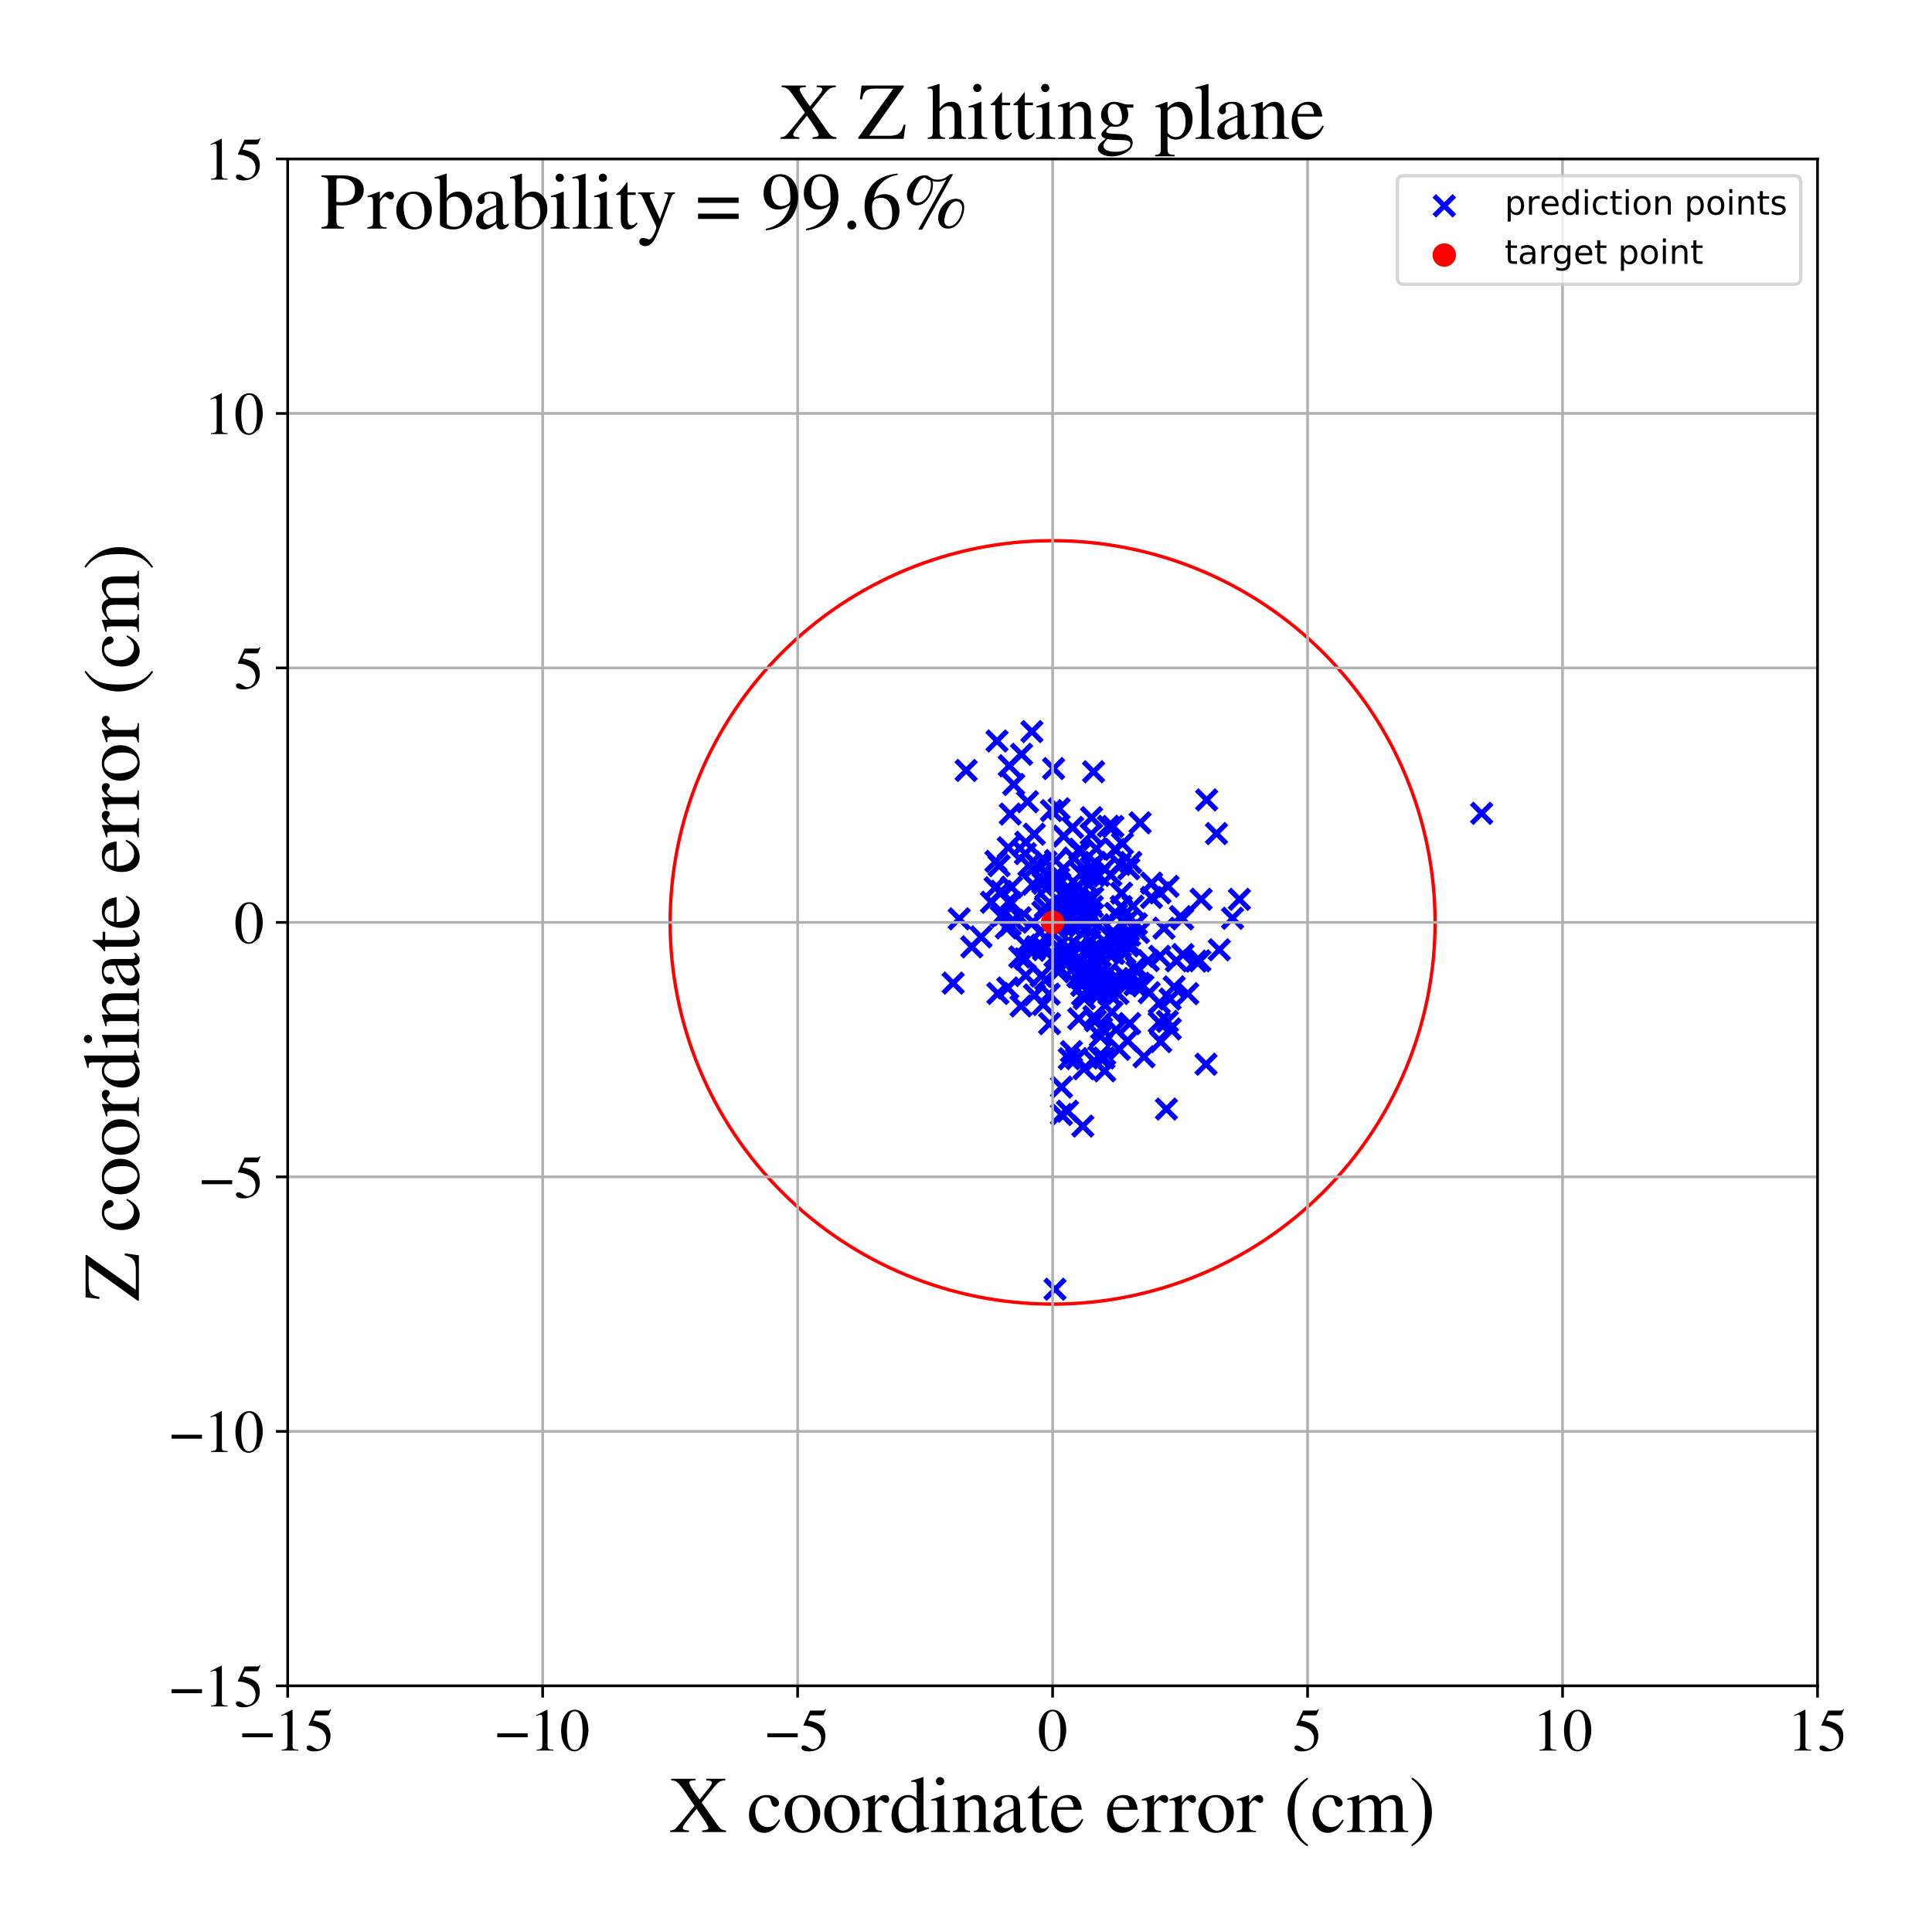 <?xml version="1.0" encoding="utf-8" standalone="no"?>
<!DOCTYPE svg PUBLIC "-//W3C//DTD SVG 1.1//EN"
  "http://www.w3.org/Graphics/SVG/1.1/DTD/svg11.dtd">
<!-- Created with matplotlib (https://matplotlib.org/) -->
<svg height="576pt" version="1.1" viewBox="0 0 576 576" width="576pt" xmlns="http://www.w3.org/2000/svg" xmlns:xlink="http://www.w3.org/1999/xlink">
 <defs>
  <style type="text/css">
*{stroke-linecap:butt;stroke-linejoin:round;}
  </style>
 </defs>
 <g id="figure_1">
  <g id="patch_1">
   <path d="M 0 576 
L 576 576 
L 576 0 
L 0 0 
z
" style="fill:#ffffff;"/>
  </g>
  <g id="axes_1">
   <g id="patch_2">
    <path d="M 85.766 502.609 
L 541.875 502.609 
L 541.875 47.391 
L 85.766 47.391 
z
" style="fill:#ffffff;"/>
   </g>
   <g id="PathCollection_1">
    <defs>
     <path d="M -3 3 
L 3 -3 
M -3 -3 
L 3 3 
" id="m3eeafa58c4" style="stroke:#0000ff;stroke-width:1.5;"/>
    </defs>
    <g clip-path="url(#p0faff07a88)">
     <use style="fill:#0000ff;stroke:#0000ff;stroke-width:1.5;" x="316.448" xlink:href="#m3eeafa58c4" y="332.27"/>
     <use style="fill:#0000ff;stroke:#0000ff;stroke-width:1.5;" x="313.469" xlink:href="#m3eeafa58c4" y="241.667"/>
     <use style="fill:#0000ff;stroke:#0000ff;stroke-width:1.5;" x="335.744" xlink:href="#m3eeafa58c4" y="291.469"/>
     <use style="fill:#0000ff;stroke:#0000ff;stroke-width:1.5;" x="317.888" xlink:href="#m3eeafa58c4" y="286.598"/>
     <use style="fill:#0000ff;stroke:#0000ff;stroke-width:1.5;" x="301.497" xlink:href="#m3eeafa58c4" y="269.236"/>
     <use style="fill:#0000ff;stroke:#0000ff;stroke-width:1.5;" x="315.354" xlink:href="#m3eeafa58c4" y="275.911"/>
     <use style="fill:#0000ff;stroke:#0000ff;stroke-width:1.5;" x="346.041" xlink:href="#m3eeafa58c4" y="310.546"/>
     <use style="fill:#0000ff;stroke:#0000ff;stroke-width:1.5;" x="313.768" xlink:href="#m3eeafa58c4" y="261.936"/>
     <use style="fill:#0000ff;stroke:#0000ff;stroke-width:1.5;" x="334.265" xlink:href="#m3eeafa58c4" y="270.289"/>
     <use style="fill:#0000ff;stroke:#0000ff;stroke-width:1.5;" x="297.502" xlink:href="#m3eeafa58c4" y="296.186"/>
     <use style="fill:#0000ff;stroke:#0000ff;stroke-width:1.5;" x="323.307" xlink:href="#m3eeafa58c4" y="268.628"/>
     <use style="fill:#0000ff;stroke:#0000ff;stroke-width:1.5;" x="304.018" xlink:href="#m3eeafa58c4" y="285.303"/>
     <use style="fill:#0000ff;stroke:#0000ff;stroke-width:1.5;" x="333.219" xlink:href="#m3eeafa58c4" y="291.742"/>
     <use style="fill:#0000ff;stroke:#0000ff;stroke-width:1.5;" x="348.229" xlink:href="#m3eeafa58c4" y="264.264"/>
     <use style="fill:#0000ff;stroke:#0000ff;stroke-width:1.5;" x="325.314" xlink:href="#m3eeafa58c4" y="248.698"/>
     <use style="fill:#0000ff;stroke:#0000ff;stroke-width:1.5;" x="322.49" xlink:href="#m3eeafa58c4" y="293.788"/>
     <use style="fill:#0000ff;stroke:#0000ff;stroke-width:1.5;" x="311.105" xlink:href="#m3eeafa58c4" y="283.135"/>
     <use style="fill:#0000ff;stroke:#0000ff;stroke-width:1.5;" x="331.183" xlink:href="#m3eeafa58c4" y="260.939"/>
     <use style="fill:#0000ff;stroke:#0000ff;stroke-width:1.5;" x="348.046" xlink:href="#m3eeafa58c4" y="304.504"/>
     <use style="fill:#0000ff;stroke:#0000ff;stroke-width:1.5;" x="304.563" xlink:href="#m3eeafa58c4" y="224.888"/>
     <use style="fill:#0000ff;stroke:#0000ff;stroke-width:1.5;" x="299.346" xlink:href="#m3eeafa58c4" y="272.665"/>
     <use style="fill:#0000ff;stroke:#0000ff;stroke-width:1.5;" x="328.067" xlink:href="#m3eeafa58c4" y="308.972"/>
     <use style="fill:#0000ff;stroke:#0000ff;stroke-width:1.5;" x="324.636" xlink:href="#m3eeafa58c4" y="263.72"/>
     <use style="fill:#0000ff;stroke:#0000ff;stroke-width:1.5;" x="319.718" xlink:href="#m3eeafa58c4" y="276.395"/>
     <use style="fill:#0000ff;stroke:#0000ff;stroke-width:1.5;" x="310.91" xlink:href="#m3eeafa58c4" y="271.93"/>
     <use style="fill:#0000ff;stroke:#0000ff;stroke-width:1.5;" x="330.444" xlink:href="#m3eeafa58c4" y="246.335"/>
     <use style="fill:#0000ff;stroke:#0000ff;stroke-width:1.5;" x="301.554" xlink:href="#m3eeafa58c4" y="264.495"/>
     <use style="fill:#0000ff;stroke:#0000ff;stroke-width:1.5;" x="341.062" xlink:href="#m3eeafa58c4" y="315.053"/>
     <use style="fill:#0000ff;stroke:#0000ff;stroke-width:1.5;" x="321.6" xlink:href="#m3eeafa58c4" y="303.739"/>
     <use style="fill:#0000ff;stroke:#0000ff;stroke-width:1.5;" x="326.593" xlink:href="#m3eeafa58c4" y="304.297"/>
     <use style="fill:#0000ff;stroke:#0000ff;stroke-width:1.5;" x="316.444" xlink:href="#m3eeafa58c4" y="275.419"/>
     <use style="fill:#0000ff;stroke:#0000ff;stroke-width:1.5;" x="339.64" xlink:href="#m3eeafa58c4" y="293.146"/>
     <use style="fill:#0000ff;stroke:#0000ff;stroke-width:1.5;" x="338.759" xlink:href="#m3eeafa58c4" y="288.28"/>
     <use style="fill:#0000ff;stroke:#0000ff;stroke-width:1.5;" x="338.932" xlink:href="#m3eeafa58c4" y="289.615"/>
     <use style="fill:#0000ff;stroke:#0000ff;stroke-width:1.5;" x="324.216" xlink:href="#m3eeafa58c4" y="261.172"/>
     <use style="fill:#0000ff;stroke:#0000ff;stroke-width:1.5;" x="312.915" xlink:href="#m3eeafa58c4" y="305.188"/>
     <use style="fill:#0000ff;stroke:#0000ff;stroke-width:1.5;" x="352.68" xlink:href="#m3eeafa58c4" y="284.593"/>
     <use style="fill:#0000ff;stroke:#0000ff;stroke-width:1.5;" x="314.692" xlink:href="#m3eeafa58c4" y="256.554"/>
     <use style="fill:#0000ff;stroke:#0000ff;stroke-width:1.5;" x="321.987" xlink:href="#m3eeafa58c4" y="276.083"/>
     <use style="fill:#0000ff;stroke:#0000ff;stroke-width:1.5;" x="300.717" xlink:href="#m3eeafa58c4" y="268.865"/>
     <use style="fill:#0000ff;stroke:#0000ff;stroke-width:1.5;" x="311.662" xlink:href="#m3eeafa58c4" y="270.453"/>
     <use style="fill:#0000ff;stroke:#0000ff;stroke-width:1.5;" x="336.808" xlink:href="#m3eeafa58c4" y="305.162"/>
     <use style="fill:#0000ff;stroke:#0000ff;stroke-width:1.5;" x="314.529" xlink:href="#m3eeafa58c4" y="384.369"/>
     <use style="fill:#0000ff;stroke:#0000ff;stroke-width:1.5;" x="321.899" xlink:href="#m3eeafa58c4" y="253.2"/>
     <use style="fill:#0000ff;stroke:#0000ff;stroke-width:1.5;" x="315.754" xlink:href="#m3eeafa58c4" y="241.122"/>
     <use style="fill:#0000ff;stroke:#0000ff;stroke-width:1.5;" x="327.606" xlink:href="#m3eeafa58c4" y="314.968"/>
     <use style="fill:#0000ff;stroke:#0000ff;stroke-width:1.5;" x="323.171" xlink:href="#m3eeafa58c4" y="318.632"/>
     <use style="fill:#0000ff;stroke:#0000ff;stroke-width:1.5;" x="327.611" xlink:href="#m3eeafa58c4" y="260.998"/>
     <use style="fill:#0000ff;stroke:#0000ff;stroke-width:1.5;" x="292.482" xlink:href="#m3eeafa58c4" y="279.331"/>
     <use style="fill:#0000ff;stroke:#0000ff;stroke-width:1.5;" x="311.795" xlink:href="#m3eeafa58c4" y="292.08"/>
     <use style="fill:#0000ff;stroke:#0000ff;stroke-width:1.5;" x="324.611" xlink:href="#m3eeafa58c4" y="287.677"/>
     <use style="fill:#0000ff;stroke:#0000ff;stroke-width:1.5;" x="310.033" xlink:href="#m3eeafa58c4" y="277.901"/>
     <use style="fill:#0000ff;stroke:#0000ff;stroke-width:1.5;" x="325.314" xlink:href="#m3eeafa58c4" y="258.748"/>
     <use style="fill:#0000ff;stroke:#0000ff;stroke-width:1.5;" x="321.068" xlink:href="#m3eeafa58c4" y="271.831"/>
     <use style="fill:#0000ff;stroke:#0000ff;stroke-width:1.5;" x="321.61" xlink:href="#m3eeafa58c4" y="282.402"/>
     <use style="fill:#0000ff;stroke:#0000ff;stroke-width:1.5;" x="314.583" xlink:href="#m3eeafa58c4" y="272.973"/>
     <use style="fill:#0000ff;stroke:#0000ff;stroke-width:1.5;" x="298.471" xlink:href="#m3eeafa58c4" y="265.739"/>
     <use style="fill:#0000ff;stroke:#0000ff;stroke-width:1.5;" x="336.149" xlink:href="#m3eeafa58c4" y="310.245"/>
     <use style="fill:#0000ff;stroke:#0000ff;stroke-width:1.5;" x="305.792" xlink:href="#m3eeafa58c4" y="290.835"/>
     <use style="fill:#0000ff;stroke:#0000ff;stroke-width:1.5;" x="336.247" xlink:href="#m3eeafa58c4" y="282.001"/>
     <use style="fill:#0000ff;stroke:#0000ff;stroke-width:1.5;" x="302.222" xlink:href="#m3eeafa58c4" y="233.874"/>
     <use style="fill:#0000ff;stroke:#0000ff;stroke-width:1.5;" x="316.333" xlink:href="#m3eeafa58c4" y="272.723"/>
     <use style="fill:#0000ff;stroke:#0000ff;stroke-width:1.5;" x="318.784" xlink:href="#m3eeafa58c4" y="315.647"/>
     <use style="fill:#0000ff;stroke:#0000ff;stroke-width:1.5;" x="329.318" xlink:href="#m3eeafa58c4" y="259.069"/>
     <use style="fill:#0000ff;stroke:#0000ff;stroke-width:1.5;" x="367.467" xlink:href="#m3eeafa58c4" y="273.769"/>
     <use style="fill:#0000ff;stroke:#0000ff;stroke-width:1.5;" x="318.253" xlink:href="#m3eeafa58c4" y="331.306"/>
     <use style="fill:#0000ff;stroke:#0000ff;stroke-width:1.5;" x="325.428" xlink:href="#m3eeafa58c4" y="243.768"/>
     <use style="fill:#0000ff;stroke:#0000ff;stroke-width:1.5;" x="324.734" xlink:href="#m3eeafa58c4" y="272.215"/>
     <use style="fill:#0000ff;stroke:#0000ff;stroke-width:1.5;" x="315.527" xlink:href="#m3eeafa58c4" y="289.738"/>
     <use style="fill:#0000ff;stroke:#0000ff;stroke-width:1.5;" x="319.786" xlink:href="#m3eeafa58c4" y="246.687"/>
     <use style="fill:#0000ff;stroke:#0000ff;stroke-width:1.5;" x="317.187" xlink:href="#m3eeafa58c4" y="270.225"/>
     <use style="fill:#0000ff;stroke:#0000ff;stroke-width:1.5;" x="310.97" xlink:href="#m3eeafa58c4" y="263.323"/>
     <use style="fill:#0000ff;stroke:#0000ff;stroke-width:1.5;" x="332.922" xlink:href="#m3eeafa58c4" y="272.607"/>
     <use style="fill:#0000ff;stroke:#0000ff;stroke-width:1.5;" x="319.432" xlink:href="#m3eeafa58c4" y="313.521"/>
     <use style="fill:#0000ff;stroke:#0000ff;stroke-width:1.5;" x="317.973" xlink:href="#m3eeafa58c4" y="264.859"/>
     <use style="fill:#0000ff;stroke:#0000ff;stroke-width:1.5;" x="331.514" xlink:href="#m3eeafa58c4" y="301.769"/>
     <use style="fill:#0000ff;stroke:#0000ff;stroke-width:1.5;" x="336.437" xlink:href="#m3eeafa58c4" y="277.435"/>
     <use style="fill:#0000ff;stroke:#0000ff;stroke-width:1.5;" x="301.192" xlink:href="#m3eeafa58c4" y="242.702"/>
     <use style="fill:#0000ff;stroke:#0000ff;stroke-width:1.5;" x="335.666" xlink:href="#m3eeafa58c4" y="293.034"/>
     <use style="fill:#0000ff;stroke:#0000ff;stroke-width:1.5;" x="305.674" xlink:href="#m3eeafa58c4" y="281.765"/>
     <use style="fill:#0000ff;stroke:#0000ff;stroke-width:1.5;" x="318.473" xlink:href="#m3eeafa58c4" y="271.547"/>
     <use style="fill:#0000ff;stroke:#0000ff;stroke-width:1.5;" x="297.863" xlink:href="#m3eeafa58c4" y="258.102"/>
     <use style="fill:#0000ff;stroke:#0000ff;stroke-width:1.5;" x="322.385" xlink:href="#m3eeafa58c4" y="260.464"/>
     <use style="fill:#0000ff;stroke:#0000ff;stroke-width:1.5;" x="334.639" xlink:href="#m3eeafa58c4" y="251.493"/>
     <use style="fill:#0000ff;stroke:#0000ff;stroke-width:1.5;" x="354.108" xlink:href="#m3eeafa58c4" y="296.243"/>
     <use style="fill:#0000ff;stroke:#0000ff;stroke-width:1.5;" x="317.114" xlink:href="#m3eeafa58c4" y="249.271"/>
     <use style="fill:#0000ff;stroke:#0000ff;stroke-width:1.5;" x="326.845" xlink:href="#m3eeafa58c4" y="253.036"/>
     <use style="fill:#0000ff;stroke:#0000ff;stroke-width:1.5;" x="332.421" xlink:href="#m3eeafa58c4" y="253.217"/>
     <use style="fill:#0000ff;stroke:#0000ff;stroke-width:1.5;" x="352.577" xlink:href="#m3eeafa58c4" y="273.956"/>
     <use style="fill:#0000ff;stroke:#0000ff;stroke-width:1.5;" x="359.556" xlink:href="#m3eeafa58c4" y="317.291"/>
     <use style="fill:#0000ff;stroke:#0000ff;stroke-width:1.5;" x="335.381" xlink:href="#m3eeafa58c4" y="291.035"/>
     <use style="fill:#0000ff;stroke:#0000ff;stroke-width:1.5;" x="332.546" xlink:href="#m3eeafa58c4" y="272.345"/>
     <use style="fill:#0000ff;stroke:#0000ff;stroke-width:1.5;" x="322.104" xlink:href="#m3eeafa58c4" y="254.156"/>
     <use style="fill:#0000ff;stroke:#0000ff;stroke-width:1.5;" x="316.815" xlink:href="#m3eeafa58c4" y="275.694"/>
     <use style="fill:#0000ff;stroke:#0000ff;stroke-width:1.5;" x="305.602" xlink:href="#m3eeafa58c4" y="285.859"/>
     <use style="fill:#0000ff;stroke:#0000ff;stroke-width:1.5;" x="318.024" xlink:href="#m3eeafa58c4" y="265.801"/>
     <use style="fill:#0000ff;stroke:#0000ff;stroke-width:1.5;" x="328.423" xlink:href="#m3eeafa58c4" y="306.554"/>
     <use style="fill:#0000ff;stroke:#0000ff;stroke-width:1.5;" x="345.593" xlink:href="#m3eeafa58c4" y="304.803"/>
     <use style="fill:#0000ff;stroke:#0000ff;stroke-width:1.5;" x="316.755" xlink:href="#m3eeafa58c4" y="286.399"/>
     <use style="fill:#0000ff;stroke:#0000ff;stroke-width:1.5;" x="313.993" xlink:href="#m3eeafa58c4" y="274.028"/>
     <use style="fill:#0000ff;stroke:#0000ff;stroke-width:1.5;" x="320.974" xlink:href="#m3eeafa58c4" y="315.596"/>
     <use style="fill:#0000ff;stroke:#0000ff;stroke-width:1.5;" x="307.979" xlink:href="#m3eeafa58c4" y="274.927"/>
     <use style="fill:#0000ff;stroke:#0000ff;stroke-width:1.5;" x="326.537" xlink:href="#m3eeafa58c4" y="284.635"/>
     <use style="fill:#0000ff;stroke:#0000ff;stroke-width:1.5;" x="300.03" xlink:href="#m3eeafa58c4" y="276.639"/>
     <use style="fill:#0000ff;stroke:#0000ff;stroke-width:1.5;" x="333.701" xlink:href="#m3eeafa58c4" y="312.853"/>
     <use style="fill:#0000ff;stroke:#0000ff;stroke-width:1.5;" x="311.851" xlink:href="#m3eeafa58c4" y="264.9"/>
     <use style="fill:#0000ff;stroke:#0000ff;stroke-width:1.5;" x="343.293" xlink:href="#m3eeafa58c4" y="267.575"/>
     <use style="fill:#0000ff;stroke:#0000ff;stroke-width:1.5;" x="310.798" xlink:href="#m3eeafa58c4" y="262.799"/>
     <use style="fill:#0000ff;stroke:#0000ff;stroke-width:1.5;" x="343.314" xlink:href="#m3eeafa58c4" y="263.297"/>
     <use style="fill:#0000ff;stroke:#0000ff;stroke-width:1.5;" x="359.744" xlink:href="#m3eeafa58c4" y="238.485"/>
     <use style="fill:#0000ff;stroke:#0000ff;stroke-width:1.5;" x="324.189" xlink:href="#m3eeafa58c4" y="273.467"/>
     <use style="fill:#0000ff;stroke:#0000ff;stroke-width:1.5;" x="334.006" xlink:href="#m3eeafa58c4" y="282.114"/>
     <use style="fill:#0000ff;stroke:#0000ff;stroke-width:1.5;" x="332.539" xlink:href="#m3eeafa58c4" y="279.286"/>
     <use style="fill:#0000ff;stroke:#0000ff;stroke-width:1.5;" x="323.205" xlink:href="#m3eeafa58c4" y="291.889"/>
     <use style="fill:#0000ff;stroke:#0000ff;stroke-width:1.5;" x="332.08" xlink:href="#m3eeafa58c4" y="284.26"/>
     <use style="fill:#0000ff;stroke:#0000ff;stroke-width:1.5;" x="301.142" xlink:href="#m3eeafa58c4" y="275.745"/>
     <use style="fill:#0000ff;stroke:#0000ff;stroke-width:1.5;" x="317.91" xlink:href="#m3eeafa58c4" y="272.077"/>
     <use style="fill:#0000ff;stroke:#0000ff;stroke-width:1.5;" x="358.099" xlink:href="#m3eeafa58c4" y="268.102"/>
     <use style="fill:#0000ff;stroke:#0000ff;stroke-width:1.5;" x="326.258" xlink:href="#m3eeafa58c4" y="282.65"/>
     <use style="fill:#0000ff;stroke:#0000ff;stroke-width:1.5;" x="363.509" xlink:href="#m3eeafa58c4" y="283.172"/>
     <use style="fill:#0000ff;stroke:#0000ff;stroke-width:1.5;" x="338.792" xlink:href="#m3eeafa58c4" y="275.436"/>
     <use style="fill:#0000ff;stroke:#0000ff;stroke-width:1.5;" x="300.598" xlink:href="#m3eeafa58c4" y="252.729"/>
     <use style="fill:#0000ff;stroke:#0000ff;stroke-width:1.5;" x="323.29" xlink:href="#m3eeafa58c4" y="297.713"/>
     <use style="fill:#0000ff;stroke:#0000ff;stroke-width:1.5;" x="308.413" xlink:href="#m3eeafa58c4" y="296.621"/>
     <use style="fill:#0000ff;stroke:#0000ff;stroke-width:1.5;" x="305.821" xlink:href="#m3eeafa58c4" y="251.114"/>
     <use style="fill:#0000ff;stroke:#0000ff;stroke-width:1.5;" x="318.267" xlink:href="#m3eeafa58c4" y="283.821"/>
     <use style="fill:#0000ff;stroke:#0000ff;stroke-width:1.5;" x="326.031" xlink:href="#m3eeafa58c4" y="230.096"/>
     <use style="fill:#0000ff;stroke:#0000ff;stroke-width:1.5;" x="284.169" xlink:href="#m3eeafa58c4" y="293.111"/>
     <use style="fill:#0000ff;stroke:#0000ff;stroke-width:1.5;" x="357.725" xlink:href="#m3eeafa58c4" y="286.444"/>
     <use style="fill:#0000ff;stroke:#0000ff;stroke-width:1.5;" x="320.832" xlink:href="#m3eeafa58c4" y="268.199"/>
     <use style="fill:#0000ff;stroke:#0000ff;stroke-width:1.5;" x="348.899" xlink:href="#m3eeafa58c4" y="306.755"/>
     <use style="fill:#0000ff;stroke:#0000ff;stroke-width:1.5;" x="288.04" xlink:href="#m3eeafa58c4" y="229.706"/>
     <use style="fill:#0000ff;stroke:#0000ff;stroke-width:1.5;" x="321.527" xlink:href="#m3eeafa58c4" y="264.467"/>
     <use style="fill:#0000ff;stroke:#0000ff;stroke-width:1.5;" x="296.909" xlink:href="#m3eeafa58c4" y="256.798"/>
     <use style="fill:#0000ff;stroke:#0000ff;stroke-width:1.5;" x="342.606" xlink:href="#m3eeafa58c4" y="295.96"/>
     <use style="fill:#0000ff;stroke:#0000ff;stroke-width:1.5;" x="308.209" xlink:href="#m3eeafa58c4" y="283.33"/>
     <use style="fill:#0000ff;stroke:#0000ff;stroke-width:1.5;" x="295.584" xlink:href="#m3eeafa58c4" y="268.994"/>
     <use style="fill:#0000ff;stroke:#0000ff;stroke-width:1.5;" x="323.652" xlink:href="#m3eeafa58c4" y="283.399"/>
     <use style="fill:#0000ff;stroke:#0000ff;stroke-width:1.5;" x="328.055" xlink:href="#m3eeafa58c4" y="290.024"/>
     <use style="fill:#0000ff;stroke:#0000ff;stroke-width:1.5;" x="336.537" xlink:href="#m3eeafa58c4" y="259.015"/>
     <use style="fill:#0000ff;stroke:#0000ff;stroke-width:1.5;" x="350.073" xlink:href="#m3eeafa58c4" y="294.229"/>
     <use style="fill:#0000ff;stroke:#0000ff;stroke-width:1.5;" x="321.398" xlink:href="#m3eeafa58c4" y="274.722"/>
     <use style="fill:#0000ff;stroke:#0000ff;stroke-width:1.5;" x="319.943" xlink:href="#m3eeafa58c4" y="269.317"/>
     <use style="fill:#0000ff;stroke:#0000ff;stroke-width:1.5;" x="311.865" xlink:href="#m3eeafa58c4" y="256.991"/>
     <use style="fill:#0000ff;stroke:#0000ff;stroke-width:1.5;" x="336.494" xlink:href="#m3eeafa58c4" y="274.149"/>
     <use style="fill:#0000ff;stroke:#0000ff;stroke-width:1.5;" x="324.002" xlink:href="#m3eeafa58c4" y="271.132"/>
     <use style="fill:#0000ff;stroke:#0000ff;stroke-width:1.5;" x="332.745" xlink:href="#m3eeafa58c4" y="306.972"/>
     <use style="fill:#0000ff;stroke:#0000ff;stroke-width:1.5;" x="317.314" xlink:href="#m3eeafa58c4" y="274.354"/>
     <use style="fill:#0000ff;stroke:#0000ff;stroke-width:1.5;" x="331.615" xlink:href="#m3eeafa58c4" y="284.02"/>
     <use style="fill:#0000ff;stroke:#0000ff;stroke-width:1.5;" x="315.929" xlink:href="#m3eeafa58c4" y="263.436"/>
     <use style="fill:#0000ff;stroke:#0000ff;stroke-width:1.5;" x="327.436" xlink:href="#m3eeafa58c4" y="275.736"/>
     <use style="fill:#0000ff;stroke:#0000ff;stroke-width:1.5;" x="329.354" xlink:href="#m3eeafa58c4" y="319.257"/>
     <use style="fill:#0000ff;stroke:#0000ff;stroke-width:1.5;" x="316.467" xlink:href="#m3eeafa58c4" y="324.104"/>
     <use style="fill:#0000ff;stroke:#0000ff;stroke-width:1.5;" x="334.366" xlink:href="#m3eeafa58c4" y="266.281"/>
     <use style="fill:#0000ff;stroke:#0000ff;stroke-width:1.5;" x="330.626" xlink:href="#m3eeafa58c4" y="296.272"/>
     <use style="fill:#0000ff;stroke:#0000ff;stroke-width:1.5;" x="335.41" xlink:href="#m3eeafa58c4" y="284.275"/>
     <use style="fill:#0000ff;stroke:#0000ff;stroke-width:1.5;" x="318.361" xlink:href="#m3eeafa58c4" y="282.461"/>
     <use style="fill:#0000ff;stroke:#0000ff;stroke-width:1.5;" x="330.12" xlink:href="#m3eeafa58c4" y="295.289"/>
     <use style="fill:#0000ff;stroke:#0000ff;stroke-width:1.5;" x="329.38" xlink:href="#m3eeafa58c4" y="294.202"/>
     <use style="fill:#0000ff;stroke:#0000ff;stroke-width:1.5;" x="296.671" xlink:href="#m3eeafa58c4" y="264.674"/>
     <use style="fill:#0000ff;stroke:#0000ff;stroke-width:1.5;" x="320.167" xlink:href="#m3eeafa58c4" y="288.579"/>
     <use style="fill:#0000ff;stroke:#0000ff;stroke-width:1.5;" x="322.765" xlink:href="#m3eeafa58c4" y="296.565"/>
     <use style="fill:#0000ff;stroke:#0000ff;stroke-width:1.5;" x="314.11" xlink:href="#m3eeafa58c4" y="229.135"/>
     <use style="fill:#0000ff;stroke:#0000ff;stroke-width:1.5;" x="325.113" xlink:href="#m3eeafa58c4" y="274.228"/>
     <use style="fill:#0000ff;stroke:#0000ff;stroke-width:1.5;" x="329.22" xlink:href="#m3eeafa58c4" y="280.696"/>
     <use style="fill:#0000ff;stroke:#0000ff;stroke-width:1.5;" x="307.651" xlink:href="#m3eeafa58c4" y="218.117"/>
     <use style="fill:#0000ff;stroke:#0000ff;stroke-width:1.5;" x="339.896" xlink:href="#m3eeafa58c4" y="245.308"/>
     <use style="fill:#0000ff;stroke:#0000ff;stroke-width:1.5;" x="347.752" xlink:href="#m3eeafa58c4" y="330.652"/>
     <use style="fill:#0000ff;stroke:#0000ff;stroke-width:1.5;" x="319.967" xlink:href="#m3eeafa58c4" y="270.037"/>
     <use style="fill:#0000ff;stroke:#0000ff;stroke-width:1.5;" x="327.639" xlink:href="#m3eeafa58c4" y="294.81"/>
     <use style="fill:#0000ff;stroke:#0000ff;stroke-width:1.5;" x="326.331" xlink:href="#m3eeafa58c4" y="316.428"/>
     <use style="fill:#0000ff;stroke:#0000ff;stroke-width:1.5;" x="308.354" xlink:href="#m3eeafa58c4" y="248.705"/>
     <use style="fill:#0000ff;stroke:#0000ff;stroke-width:1.5;" x="321.725" xlink:href="#m3eeafa58c4" y="269.305"/>
     <use style="fill:#0000ff;stroke:#0000ff;stroke-width:1.5;" x="325.657" xlink:href="#m3eeafa58c4" y="270.263"/>
     <use style="fill:#0000ff;stroke:#0000ff;stroke-width:1.5;" x="347.015" xlink:href="#m3eeafa58c4" y="276.733"/>
     <use style="fill:#0000ff;stroke:#0000ff;stroke-width:1.5;" x="350.718" xlink:href="#m3eeafa58c4" y="286.465"/>
     <use style="fill:#0000ff;stroke:#0000ff;stroke-width:1.5;" x="326.075" xlink:href="#m3eeafa58c4" y="260.993"/>
     <use style="fill:#0000ff;stroke:#0000ff;stroke-width:1.5;" x="306.337" xlink:href="#m3eeafa58c4" y="239.018"/>
     <use style="fill:#0000ff;stroke:#0000ff;stroke-width:1.5;" x="362.678" xlink:href="#m3eeafa58c4" y="248.517"/>
     <use style="fill:#0000ff;stroke:#0000ff;stroke-width:1.5;" x="333.29" xlink:href="#m3eeafa58c4" y="296.186"/>
     <use style="fill:#0000ff;stroke:#0000ff;stroke-width:1.5;" x="322.288" xlink:href="#m3eeafa58c4" y="291.562"/>
     <use style="fill:#0000ff;stroke:#0000ff;stroke-width:1.5;" x="337.788" xlink:href="#m3eeafa58c4" y="270.178"/>
     <use style="fill:#0000ff;stroke:#0000ff;stroke-width:1.5;" x="331.797" xlink:href="#m3eeafa58c4" y="246.399"/>
     <use style="fill:#0000ff;stroke:#0000ff;stroke-width:1.5;" x="310.393" xlink:href="#m3eeafa58c4" y="291.011"/>
     <use style="fill:#0000ff;stroke:#0000ff;stroke-width:1.5;" x="298.505" xlink:href="#m3eeafa58c4" y="273.233"/>
     <use style="fill:#0000ff;stroke:#0000ff;stroke-width:1.5;" x="369.51" xlink:href="#m3eeafa58c4" y="268.129"/>
     <use style="fill:#0000ff;stroke:#0000ff;stroke-width:1.5;" x="301.998" xlink:href="#m3eeafa58c4" y="274.315"/>
     <use style="fill:#0000ff;stroke:#0000ff;stroke-width:1.5;" x="326.131" xlink:href="#m3eeafa58c4" y="303.079"/>
     <use style="fill:#0000ff;stroke:#0000ff;stroke-width:1.5;" x="340.733" xlink:href="#m3eeafa58c4" y="293.92"/>
     <use style="fill:#0000ff;stroke:#0000ff;stroke-width:1.5;" x="348.838" xlink:href="#m3eeafa58c4" y="297.861"/>
     <use style="fill:#0000ff;stroke:#0000ff;stroke-width:1.5;" x="326.496" xlink:href="#m3eeafa58c4" y="257.083"/>
     <use style="fill:#0000ff;stroke:#0000ff;stroke-width:1.5;" x="315.447" xlink:href="#m3eeafa58c4" y="282.327"/>
     <use style="fill:#0000ff;stroke:#0000ff;stroke-width:1.5;" x="289.725" xlink:href="#m3eeafa58c4" y="282.305"/>
     <use style="fill:#0000ff;stroke:#0000ff;stroke-width:1.5;" x="338.349" xlink:href="#m3eeafa58c4" y="293.576"/>
     <use style="fill:#0000ff;stroke:#0000ff;stroke-width:1.5;" x="321.329" xlink:href="#m3eeafa58c4" y="291.204"/>
     <use style="fill:#0000ff;stroke:#0000ff;stroke-width:1.5;" x="333.921" xlink:href="#m3eeafa58c4" y="257.689"/>
     <use style="fill:#0000ff;stroke:#0000ff;stroke-width:1.5;" x="320.195" xlink:href="#m3eeafa58c4" y="255.816"/>
     <use style="fill:#0000ff;stroke:#0000ff;stroke-width:1.5;" x="324.116" xlink:href="#m3eeafa58c4" y="291.751"/>
     <use style="fill:#0000ff;stroke:#0000ff;stroke-width:1.5;" x="345.821" xlink:href="#m3eeafa58c4" y="266.187"/>
     <use style="fill:#0000ff;stroke:#0000ff;stroke-width:1.5;" x="316.277" xlink:href="#m3eeafa58c4" y="288.854"/>
     <use style="fill:#0000ff;stroke:#0000ff;stroke-width:1.5;" x="329.872" xlink:href="#m3eeafa58c4" y="283.615"/>
     <use style="fill:#0000ff;stroke:#0000ff;stroke-width:1.5;" x="336.771" xlink:href="#m3eeafa58c4" y="278.804"/>
     <use style="fill:#0000ff;stroke:#0000ff;stroke-width:1.5;" x="329.124" xlink:href="#m3eeafa58c4" y="315.428"/>
     <use style="fill:#0000ff;stroke:#0000ff;stroke-width:1.5;" x="330.173" xlink:href="#m3eeafa58c4" y="293.542"/>
     <use style="fill:#0000ff;stroke:#0000ff;stroke-width:1.5;" x="317.833" xlink:href="#m3eeafa58c4" y="267.811"/>
     <use style="fill:#0000ff;stroke:#0000ff;stroke-width:1.5;" x="324.878" xlink:href="#m3eeafa58c4" y="280.475"/>
     <use style="fill:#0000ff;stroke:#0000ff;stroke-width:1.5;" x="356.57" xlink:href="#m3eeafa58c4" y="286.54"/>
     <use style="fill:#0000ff;stroke:#0000ff;stroke-width:1.5;" x="331.431" xlink:href="#m3eeafa58c4" y="279.433"/>
     <use style="fill:#0000ff;stroke:#0000ff;stroke-width:1.5;" x="307.92" xlink:href="#m3eeafa58c4" y="263.633"/>
     <use style="fill:#0000ff;stroke:#0000ff;stroke-width:1.5;" x="311.019" xlink:href="#m3eeafa58c4" y="299.492"/>
     <use style="fill:#0000ff;stroke:#0000ff;stroke-width:1.5;" x="285.972" xlink:href="#m3eeafa58c4" y="273.945"/>
     <use style="fill:#0000ff;stroke:#0000ff;stroke-width:1.5;" x="339.423" xlink:href="#m3eeafa58c4" y="278.001"/>
     <use style="fill:#0000ff;stroke:#0000ff;stroke-width:1.5;" x="325.8" xlink:href="#m3eeafa58c4" y="286.086"/>
     <use style="fill:#0000ff;stroke:#0000ff;stroke-width:1.5;" x="325.01" xlink:href="#m3eeafa58c4" y="268.06"/>
     <use style="fill:#0000ff;stroke:#0000ff;stroke-width:1.5;" x="312.784" xlink:href="#m3eeafa58c4" y="296.392"/>
     <use style="fill:#0000ff;stroke:#0000ff;stroke-width:1.5;" x="300.889" xlink:href="#m3eeafa58c4" y="228.303"/>
     <use style="fill:#0000ff;stroke:#0000ff;stroke-width:1.5;" x="342.346" xlink:href="#m3eeafa58c4" y="286.389"/>
     <use style="fill:#0000ff;stroke:#0000ff;stroke-width:1.5;" x="322.45" xlink:href="#m3eeafa58c4" y="289.49"/>
     <use style="fill:#0000ff;stroke:#0000ff;stroke-width:1.5;" x="313.528" xlink:href="#m3eeafa58c4" y="269.777"/>
     <use style="fill:#0000ff;stroke:#0000ff;stroke-width:1.5;" x="297.239" xlink:href="#m3eeafa58c4" y="220.92"/>
     <use style="fill:#0000ff;stroke:#0000ff;stroke-width:1.5;" x="345.762" xlink:href="#m3eeafa58c4" y="285.109"/>
     <use style="fill:#0000ff;stroke:#0000ff;stroke-width:1.5;" x="309.035" xlink:href="#m3eeafa58c4" y="282.24"/>
     <use style="fill:#0000ff;stroke:#0000ff;stroke-width:1.5;" x="306.742" xlink:href="#m3eeafa58c4" y="258.014"/>
     <use style="fill:#0000ff;stroke:#0000ff;stroke-width:1.5;" x="318.38" xlink:href="#m3eeafa58c4" y="267.715"/>
     <use style="fill:#0000ff;stroke:#0000ff;stroke-width:1.5;" x="325.05" xlink:href="#m3eeafa58c4" y="290.125"/>
     <use style="fill:#0000ff;stroke:#0000ff;stroke-width:1.5;" x="327.535" xlink:href="#m3eeafa58c4" y="296.629"/>
     <use style="fill:#0000ff;stroke:#0000ff;stroke-width:1.5;" x="345.636" xlink:href="#m3eeafa58c4" y="298.998"/>
     <use style="fill:#0000ff;stroke:#0000ff;stroke-width:1.5;" x="322.823" xlink:href="#m3eeafa58c4" y="335.728"/>
     <use style="fill:#0000ff;stroke:#0000ff;stroke-width:1.5;" x="309.088" xlink:href="#m3eeafa58c4" y="257.87"/>
     <use style="fill:#0000ff;stroke:#0000ff;stroke-width:1.5;" x="351.922" xlink:href="#m3eeafa58c4" y="273.284"/>
     <use style="fill:#0000ff;stroke:#0000ff;stroke-width:1.5;" x="316.386" xlink:href="#m3eeafa58c4" y="273.728"/>
     <use style="fill:#0000ff;stroke:#0000ff;stroke-width:1.5;" x="337.125" xlink:href="#m3eeafa58c4" y="257.138"/>
     <use style="fill:#0000ff;stroke:#0000ff;stroke-width:1.5;" x="313.761" xlink:href="#m3eeafa58c4" y="278.182"/>
     <use style="fill:#0000ff;stroke:#0000ff;stroke-width:1.5;" x="441.739" xlink:href="#m3eeafa58c4" y="242.483"/>
     <use style="fill:#0000ff;stroke:#0000ff;stroke-width:1.5;" x="304.398" xlink:href="#m3eeafa58c4" y="299.917"/>
     <use style="fill:#0000ff;stroke:#0000ff;stroke-width:1.5;" x="304.182" xlink:href="#m3eeafa58c4" y="273.616"/>
     <use style="fill:#0000ff;stroke:#0000ff;stroke-width:1.5;" x="315.639" xlink:href="#m3eeafa58c4" y="261.818"/>
     <use style="fill:#0000ff;stroke:#0000ff;stroke-width:1.5;" x="314.532" xlink:href="#m3eeafa58c4" y="285.098"/>
     <use style="fill:#0000ff;stroke:#0000ff;stroke-width:1.5;" x="331.875" xlink:href="#m3eeafa58c4" y="277.687"/>
     <use style="fill:#0000ff;stroke:#0000ff;stroke-width:1.5;" x="310.844" xlink:href="#m3eeafa58c4" y="282.271"/>
     <use style="fill:#0000ff;stroke:#0000ff;stroke-width:1.5;" x="329.905" xlink:href="#m3eeafa58c4" y="290.49"/>
     <use style="fill:#0000ff;stroke:#0000ff;stroke-width:1.5;" x="320.255" xlink:href="#m3eeafa58c4" y="284.207"/>
     <use style="fill:#0000ff;stroke:#0000ff;stroke-width:1.5;" x="324.13" xlink:href="#m3eeafa58c4" y="276.821"/>
     <use style="fill:#0000ff;stroke:#0000ff;stroke-width:1.5;" x="300.449" xlink:href="#m3eeafa58c4" y="294.548"/>
     <use style="fill:#0000ff;stroke:#0000ff;stroke-width:1.5;" x="305.701" xlink:href="#m3eeafa58c4" y="254.495"/>
     <use style="fill:#0000ff;stroke:#0000ff;stroke-width:1.5;" x="325.783" xlink:href="#m3eeafa58c4" y="267.681"/>
     <use style="fill:#0000ff;stroke:#0000ff;stroke-width:1.5;" x="314.605" xlink:href="#m3eeafa58c4" y="276.438"/>
     <use style="fill:#0000ff;stroke:#0000ff;stroke-width:1.5;" x="336.429" xlink:href="#m3eeafa58c4" y="280.914"/>
    </g>
   </g>
   <g id="PathCollection_2">
    <defs>
     <path d="M 0 3 
C 0.796 3 1.559 2.684 2.121 2.121 
C 2.684 1.559 3 0.796 3 0 
C 3 -0.796 2.684 -1.559 2.121 -2.121 
C 1.559 -2.684 0.796 -3 0 -3 
C -0.796 -3 -1.559 -2.684 -2.121 -2.121 
C -2.684 -1.559 -3 -0.796 -3 0 
C -3 0.796 -2.684 1.559 -2.121 2.121 
C -1.559 2.684 -0.796 3 0 3 
z
" id="m95cd0646fb" style="stroke:#ff0000;"/>
    </defs>
    <g clip-path="url(#p0faff07a88)">
     <use style="fill:#ff0000;stroke:#ff0000;" x="313.82" xlink:href="#m95cd0646fb" y="275"/>
    </g>
   </g>
   <g id="patch_3">
    <path clip-path="url(#p0faff07a88)" d="M 313.82 388.805 
C 344.061 388.805 373.067 376.814 394.45 355.472 
C 415.833 334.131 427.848 305.181 427.848 275 
C 427.848 244.819 415.833 215.869 394.45 194.528 
C 373.067 173.186 344.061 161.195 313.82 161.195 
C 283.58 161.195 254.574 173.186 233.191 194.528 
C 211.808 215.869 199.793 244.819 199.793 275 
C 199.793 305.181 211.808 334.131 233.191 355.472 
C 254.574 376.814 283.58 388.805 313.82 388.805 
z
" style="fill:none;stroke:#ff0000;stroke-linejoin:miter;"/>
   </g>
   <g id="matplotlib.axis_1">
    <g id="xtick_1">
     <g id="line2d_1">
      <path clip-path="url(#p0faff07a88)" d="M 85.766 502.609 
L 85.766 47.391 
" style="fill:none;stroke:#b0b0b0;stroke-linecap:square;stroke-width:0.8;"/>
     </g>
     <g id="line2d_2">
      <defs>
       <path d="M 0 0 
L 0 3.5 
" id="m826b29befb" style="stroke:#000000;stroke-width:0.8;"/>
      </defs>
      <g>
       <use style="stroke:#000000;stroke-width:0.8;" x="85.766" xlink:href="#m826b29befb" y="502.609"/>
      </g>
     </g>
     <g id="text_1">
      <!-- −15 -->
      <defs>
       <path d="M 3 22 
L 3 28.594 
L 53.406 28.594 
L 53.406 22 
z
" id="FreeSerif-8722"/>
       <path d="M 18.297 59.297 
Q 16.5 59.297 11.094 57.094 
L 11.094 58.5 
L 29.094 67.594 
L 29.906 67.406 
L 29.906 7.406 
Q 29.906 3.797 31.703 2.688 
Q 33.5 1.594 39.406 1.5 
L 39.406 0 
L 11.797 0 
L 11.797 1.5 
Q 17.406 1.703 19.344 3.141 
Q 21.297 4.594 21.297 9.297 
L 21.297 54.594 
Q 21.297 59.297 18.297 59.297 
z
" id="FreeSerif-49"/>
       <path d="M 35.703 19.406 
Q 35.703 24.703 33.344 28.797 
Q 31 32.906 27.641 35.156 
Q 24.297 37.406 20.141 38.844 
Q 16 40.297 12.953 40.75 
Q 9.906 41.203 7.594 41.203 
Q 6.406 41.203 6.406 42 
Q 6.406 42.297 6.5 42.5 
L 17.406 66.203 
L 38.297 66.203 
Q 39.906 66.203 40.844 66.703 
Q 41.797 67.203 42.906 68.797 
L 43.797 68.094 
L 40 59.203 
Q 39.594 58.297 37.703 58.297 
L 18.094 58.297 
L 13.906 49.797 
Q 28.5 47.203 35.594 41.344 
Q 42.703 35.5 42.703 24.203 
Q 42.703 18.297 40.844 13.688 
Q 39 9.094 36.141 6.297 
Q 33.297 3.5 29.547 1.703 
Q 25.797 -0.094 22.344 -0.75 
Q 18.906 -1.406 15.406 -1.406 
Q 9.797 -1.406 6.5 0.25 
Q 3.203 1.906 3.203 4.797 
Q 3.203 8.5 7.5 8.5 
Q 10.297 8.5 14.75 5.391 
Q 19.203 2.297 21.797 2.297 
Q 27.703 2.297 31.703 7.25 
Q 35.703 12.203 35.703 19.406 
z
" id="FreeSerif-53"/>
      </defs>
      <g transform="translate(71.689 521.903)scale(0.18 -0.18)">
       <use xlink:href="#FreeSerif-8722"/>
       <use x="56.4" xlink:href="#FreeSerif-49"/>
       <use x="106.4" xlink:href="#FreeSerif-53"/>
      </g>
     </g>
    </g>
    <g id="xtick_2">
     <g id="line2d_3">
      <path clip-path="url(#p0faff07a88)" d="M 161.784 502.609 
L 161.784 47.391 
" style="fill:none;stroke:#b0b0b0;stroke-linecap:square;stroke-width:0.8;"/>
     </g>
     <g id="line2d_4">
      <g>
       <use style="stroke:#000000;stroke-width:0.8;" x="161.784" xlink:href="#m826b29befb" y="502.609"/>
      </g>
     </g>
     <g id="text_2">
      <!-- −10 -->
      <defs>
       <path d="M 47.594 17.797 
Q 35.203 -1.406 25 -1.406 
Q 14.797 -1.406 8.594 8.391 
Q 2.406 18.203 2.406 33.594 
Q 2.406 48.094 8.594 57.844 
Q 14.797 67.594 25.406 67.594 
Q 35.203 67.594 41.391 58 
Q 47.594 48.406 47.594 33 
Q 47.594 17.797 35.203 -1.406 
z
M 25.094 65 
Q 12 65 12 32.703 
Q 12 1.203 25 1.203 
Q 38 1.203 38 32.797 
Q 38 48.5 34.703 56.75 
Q 31.406 65 25.094 65 
z
" id="FreeSerif-48"/>
      </defs>
      <g transform="translate(147.707 521.903)scale(0.18 -0.18)">
       <use xlink:href="#FreeSerif-8722"/>
       <use x="56.4" xlink:href="#FreeSerif-49"/>
       <use x="106.4" xlink:href="#FreeSerif-48"/>
      </g>
     </g>
    </g>
    <g id="xtick_3">
     <g id="line2d_5">
      <path clip-path="url(#p0faff07a88)" d="M 237.802 502.609 
L 237.802 47.391 
" style="fill:none;stroke:#b0b0b0;stroke-linecap:square;stroke-width:0.8;"/>
     </g>
     <g id="line2d_6">
      <g>
       <use style="stroke:#000000;stroke-width:0.8;" x="237.802" xlink:href="#m826b29befb" y="502.609"/>
      </g>
     </g>
     <g id="text_3">
      <!-- −5 -->
      <g transform="translate(228.226 521.903)scale(0.18 -0.18)">
       <use xlink:href="#FreeSerif-8722"/>
       <use x="56.4" xlink:href="#FreeSerif-53"/>
      </g>
     </g>
    </g>
    <g id="xtick_4">
     <g id="line2d_7">
      <path clip-path="url(#p0faff07a88)" d="M 313.82 502.609 
L 313.82 47.391 
" style="fill:none;stroke:#b0b0b0;stroke-linecap:square;stroke-width:0.8;"/>
     </g>
     <g id="line2d_8">
      <g>
       <use style="stroke:#000000;stroke-width:0.8;" x="313.82" xlink:href="#m826b29befb" y="502.609"/>
      </g>
     </g>
     <g id="text_4">
      <!-- 0 -->
      <g transform="translate(309.32 521.903)scale(0.18 -0.18)">
       <use xlink:href="#FreeSerif-48"/>
      </g>
     </g>
    </g>
    <g id="xtick_5">
     <g id="line2d_9">
      <path clip-path="url(#p0faff07a88)" d="M 389.839 502.609 
L 389.839 47.391 
" style="fill:none;stroke:#b0b0b0;stroke-linecap:square;stroke-width:0.8;"/>
     </g>
     <g id="line2d_10">
      <g>
       <use style="stroke:#000000;stroke-width:0.8;" x="389.839" xlink:href="#m826b29befb" y="502.609"/>
      </g>
     </g>
     <g id="text_5">
      <!-- 5 -->
      <g transform="translate(385.339 521.903)scale(0.18 -0.18)">
       <use xlink:href="#FreeSerif-53"/>
      </g>
     </g>
    </g>
    <g id="xtick_6">
     <g id="line2d_11">
      <path clip-path="url(#p0faff07a88)" d="M 465.857 502.609 
L 465.857 47.391 
" style="fill:none;stroke:#b0b0b0;stroke-linecap:square;stroke-width:0.8;"/>
     </g>
     <g id="line2d_12">
      <g>
       <use style="stroke:#000000;stroke-width:0.8;" x="465.857" xlink:href="#m826b29befb" y="502.609"/>
      </g>
     </g>
     <g id="text_6">
      <!-- 10 -->
      <g transform="translate(456.857 521.903)scale(0.18 -0.18)">
       <use xlink:href="#FreeSerif-49"/>
       <use x="50" xlink:href="#FreeSerif-48"/>
      </g>
     </g>
    </g>
    <g id="xtick_7">
     <g id="line2d_13">
      <path clip-path="url(#p0faff07a88)" d="M 541.875 502.609 
L 541.875 47.391 
" style="fill:none;stroke:#b0b0b0;stroke-linecap:square;stroke-width:0.8;"/>
     </g>
     <g id="line2d_14">
      <g>
       <use style="stroke:#000000;stroke-width:0.8;" x="541.875" xlink:href="#m826b29befb" y="502.609"/>
      </g>
     </g>
     <g id="text_7">
      <!-- 15 -->
      <g transform="translate(532.875 521.903)scale(0.18 -0.18)">
       <use xlink:href="#FreeSerif-49"/>
       <use x="50" xlink:href="#FreeSerif-53"/>
      </g>
     </g>
    </g>
    <g id="text_8">
     <!-- X coordinate error (cm) -->
     <defs>
      <path d="M 69.594 66.203 
L 69.594 64.297 
Q 64.703 64 62.047 62.344 
Q 59.406 60.703 54.703 54.906 
L 40.094 36.703 
L 59.297 9.297 
Q 62.297 5 64.297 3.703 
Q 66.297 2.406 70.406 1.906 
L 70.406 0 
L 40.703 0 
L 40.703 1.906 
Q 44.797 2.297 46.594 2.938 
Q 48.406 3.594 48.406 5 
Q 48.406 7.203 43.297 14.797 
L 33.797 28.797 
L 21.906 14 
Q 16.703 7.5 16.703 5.406 
Q 16.703 3.703 18.297 2.953 
Q 19.906 2.203 24.297 1.906 
L 24.297 0 
L 1 0 
L 1 1.906 
Q 4.906 2.203 7 3.797 
Q 9.094 5.406 15.5 13.297 
L 31.203 32.594 
L 20.297 48.594 
Q 13.297 58.906 10.25 61.5 
Q 7.203 64.094 2.203 64.297 
L 2.203 66.203 
L 32.406 66.203 
L 32.406 64.297 
L 29.594 64.203 
Q 24.797 64.094 24.797 61.297 
Q 24.797 58.094 33.297 46.297 
L 37.5 40.406 
L 48.797 54.203 
Q 52.797 59.203 52.797 61.094 
Q 52.797 62.797 51.344 63.438 
Q 49.906 64.094 45.797 64.297 
L 45.797 66.203 
z
" id="FreeSerif-88"/>
      <path id="FreeSerif-32"/>
      <path d="M 2.5 21.297 
Q 2.5 32.406 9.047 39.203 
Q 15.594 46 24.406 46 
Q 30.703 46 35.25 42.953 
Q 39.797 39.906 39.797 35.703 
Q 39.797 34 38.391 32.75 
Q 37 31.5 35 31.5 
Q 31.594 31.5 30.297 36.094 
L 29.703 38.297 
Q 28.906 41.094 27.703 42.094 
Q 26.5 43.094 23.797 43.094 
Q 17.703 43.094 13.953 38.25 
Q 10.203 33.406 10.203 25.703 
Q 10.203 17.094 14.547 11.641 
Q 18.906 6.203 25.703 6.203 
Q 30 6.203 33.094 8.25 
Q 36.203 10.297 39.797 15.594 
L 41.203 14.703 
Q 40.203 12.703 39.453 11.391 
Q 38.703 10.094 36.75 7.5 
Q 34.797 4.906 32.891 3.297 
Q 31 1.703 27.891 0.344 
Q 24.797 -1 21.5 -1 
Q 13.203 -1 7.844 5.25 
Q 2.5 11.5 2.5 21.297 
z
" id="FreeSerif-99"/>
      <path d="M 24.594 46 
Q 34.203 46 40.391 39.594 
Q 46.594 33.203 46.594 23.406 
Q 46.594 13 40.188 6 
Q 33.797 -1 24.391 -1 
Q 15 -1 8.75 5.75 
Q 2.5 12.5 2.5 22.594 
Q 2.5 32.906 8.641 39.453 
Q 14.797 46 24.594 46 
z
M 11.5 27.5 
Q 11.5 16.797 15.391 9.297 
Q 19.297 1.797 25.594 1.797 
Q 31.203 1.797 34.391 6.594 
Q 37.594 11.406 37.594 19.906 
Q 37.594 30.203 33.594 36.703 
Q 29.594 43.203 23.297 43.203 
Q 18 43.203 14.75 38.891 
Q 11.5 34.594 11.5 27.5 
z
" id="FreeSerif-111"/>
      <path d="M 30.094 36.203 
Q 28.594 36.203 26.391 37.953 
Q 24.203 39.703 23.5 39.703 
Q 21.5 39.703 19 36.797 
Q 16.5 33.906 16.5 31.5 
L 16.5 9 
Q 16.5 4.703 18.203 3.203 
Q 19.906 1.703 25 1.5 
L 25 0 
L 1 0 
L 1 1.5 
Q 5.797 2.406 6.938 3.5 
Q 8.094 4.594 8.094 8.406 
L 8.094 33.406 
Q 8.094 36.703 7.344 38.047 
Q 6.594 39.406 4.703 39.406 
Q 3.094 39.406 1.203 39 
L 1.203 40.594 
Q 9.203 43.203 16 46 
L 16.5 45.797 
L 16.5 36.594 
Q 20.203 41.906 22.797 43.953 
Q 25.406 46 28.5 46 
Q 31.094 46 32.547 44.594 
Q 34 43.203 34 40.703 
Q 34 38.594 32.953 37.391 
Q 31.906 36.203 30.094 36.203 
z
" id="FreeSerif-114"/>
      <path d="M 34.203 -1 
L 33.797 -0.703 
L 33.797 5.703 
Q 29 -1 21 -1 
Q 12.703 -1 7.594 4.953 
Q 2.5 10.906 2.5 20.5 
Q 2.5 31.094 8.594 38.547 
Q 14.703 46 23.297 46 
Q 28.703 46 33.797 41.703 
L 33.797 57.297 
Q 33.797 60.406 32.891 61.406 
Q 32 62.406 29.203 62.406 
Q 27.797 62.406 27 62.297 
L 27 63.906 
Q 36.094 66.297 41.703 68.297 
L 42.203 68.094 
L 42.203 11.406 
Q 42.203 7.906 43.047 6.797 
Q 43.906 5.703 46.594 5.703 
Q 47.094 5.703 48.906 5.797 
L 48.906 4.203 
z
M 24.906 4.203 
Q 28.703 4.203 31.25 6.344 
Q 33.797 8.5 33.797 10.203 
L 33.797 33.203 
Q 33.797 37.203 30.688 40.203 
Q 27.594 43.203 23.594 43.203 
Q 17.906 43.203 14.5 38.094 
Q 11.094 33 11.094 24.5 
Q 11.094 15.297 14.891 9.75 
Q 18.703 4.203 24.906 4.203 
z
" id="FreeSerif-100"/>
      <path d="M 6.203 39.297 
Q 4 39.297 2 39 
L 2 40.5 
Q 9 42.5 17.5 46 
L 17.906 45.703 
L 17.906 10.203 
Q 17.906 4.797 19.156 3.344 
Q 20.406 1.906 25.297 1.5 
L 25.297 0 
L 1.594 0 
L 1.594 1.5 
Q 6.797 1.797 8.141 3.297 
Q 9.5 4.797 9.5 10.203 
L 9.5 33.406 
Q 9.5 36.703 8.75 38 
Q 8 39.297 6.203 39.297 
z
M 12.797 68.297 
Q 15 68.297 16.5 66.797 
Q 18 65.297 18 63.203 
Q 18 61 16.5 59.547 
Q 15 58.094 12.797 58.094 
Q 10.703 58.094 9.25 59.594 
Q 7.797 61.094 7.797 63.188 
Q 7.797 65.297 9.297 66.797 
Q 10.797 68.297 12.797 68.297 
z
" id="FreeSerif-105"/>
      <path d="M 1 39.797 
L 1 41.5 
Q 8.406 43.703 14.797 46 
L 15.5 45.797 
L 15.5 37.906 
Q 20.594 42.703 23.547 44.344 
Q 26.5 46 30 46 
Q 35.5 46 38.641 42.047 
Q 41.797 38.094 41.797 31 
L 41.797 8.094 
Q 41.797 4.406 43 3.156 
Q 44.203 1.906 47.906 1.5 
L 47.906 0 
L 27.094 0 
L 27.094 1.5 
Q 30.906 1.797 32.156 3.5 
Q 33.406 5.203 33.406 9.906 
L 33.406 30.797 
Q 33.406 40.5 26.094 40.5 
Q 23.594 40.5 21.5 39.344 
Q 19.406 38.203 15.797 34.797 
L 15.797 6.703 
Q 15.797 4 17.188 2.891 
Q 18.594 1.797 22.406 1.5 
L 22.406 0 
L 1.203 0 
L 1.203 1.5 
Q 5 1.797 6.203 3.25 
Q 7.406 4.703 7.406 9 
L 7.406 33.797 
Q 7.406 37.5 6.594 38.844 
Q 5.797 40.203 3.703 40.203 
Q 1.797 40.203 1 39.797 
z
" id="FreeSerif-110"/>
      <path d="M 2.5 9.703 
Q 2.5 11.5 2.891 13.047 
Q 3.297 14.594 4.297 15.938 
Q 5.297 17.297 6.188 18.391 
Q 7.094 19.5 8.891 20.641 
Q 10.703 21.797 11.891 22.547 
Q 13.094 23.297 15.547 24.344 
Q 18 25.406 19.297 25.953 
Q 20.594 26.5 23.391 27.594 
Q 26.203 28.703 27.5 29.203 
L 27.5 35.297 
Q 27.5 43.594 19.906 43.594 
Q 16.906 43.594 14.797 42.141 
Q 12.703 40.703 12.703 38.703 
Q 12.703 37.906 12.953 36.5 
Q 13.203 35.094 13.203 34.703 
Q 13.203 33 11.844 31.75 
Q 10.5 30.5 8.703 30.5 
Q 7 30.5 5.703 31.797 
Q 4.406 33.094 4.406 34.797 
Q 4.406 39.5 9.25 42.75 
Q 14.094 46 21.203 46 
Q 29.406 46 32.5 42.047 
Q 35.594 38.094 35.594 30 
L 35.594 10.5 
Q 35.594 7.203 36.25 5.953 
Q 36.906 4.703 38.594 4.703 
Q 40.703 4.703 43 6.594 
L 43 4 
Q 40.406 1.094 38.453 0.047 
Q 36.5 -1 34 -1 
Q 30.906 -1 29.453 0.703 
Q 28 2.406 27.594 6.297 
Q 19 -1 13 -1 
Q 8.406 -1 5.453 2 
Q 2.5 5 2.5 9.703 
z
M 27.5 12.297 
L 27.5 26.797 
Q 18.5 23.5 14.891 20.391 
Q 11.297 17.297 11.297 12.906 
Q 11.297 8.797 13.297 6.797 
Q 15.297 4.797 17.594 4.797 
Q 21 4.797 24.906 7.094 
Q 26.5 8 27 9 
Q 27.5 10 27.5 12.297 
z
" id="FreeSerif-97"/>
      <path d="M 25.906 45 
L 25.906 41.797 
L 15.797 41.797 
L 15.797 13.203 
Q 15.797 8.5 17 6.344 
Q 18.203 4.203 21 4.203 
Q 24.094 4.203 27 7.703 
L 28.297 6.594 
Q 23.5 -1 16.297 -1 
Q 7.406 -1 7.406 11.703 
L 7.406 41.797 
L 2.094 41.797 
Q 1.703 42.094 1.703 42.5 
Q 1.703 43 2 43.297 
Q 2.297 43.594 3.141 44.141 
Q 4 44.703 5.203 45.641 
Q 6.406 46.594 8.5 49.094 
Q 10.594 51.594 13.094 55.094 
Q 14.703 57.406 15.094 57.906 
Q 15.797 57.906 15.797 56.594 
L 15.797 45 
z
" id="FreeSerif-116"/>
      <path d="M 9.703 27.703 
Q 9.906 21.406 11.406 16.844 
Q 12.906 12.297 15.297 10.047 
Q 17.703 7.797 20.141 6.844 
Q 22.594 5.906 25.297 5.906 
Q 30.094 5.906 33.641 8.297 
Q 37.203 10.703 40.797 16.406 
L 42.406 15.703 
Q 39.297 7.594 33.797 3.297 
Q 28.297 -1 21.203 -1 
Q 12.594 -1 7.547 5.047 
Q 2.5 11.094 2.5 21.406 
Q 2.5 32.5 8.344 39.25 
Q 14.203 46 23.406 46 
Q 31 46 35.203 41.453 
Q 39.406 36.906 40.5 27.703 
z
M 9.906 30.906 
L 30.297 30.906 
Q 29.297 37.406 27.188 39.906 
Q 25.094 42.406 20.5 42.406 
Q 11.5 42.406 9.906 30.906 
z
" id="FreeSerif-101"/>
      <path d="M 29.203 -17.703 
Q 26.594 -16.094 23.797 -13.844 
Q 21 -11.594 17.453 -7.594 
Q 13.906 -3.594 11.203 0.953 
Q 8.5 5.5 6.641 11.891 
Q 4.797 18.297 4.797 25.203 
Q 4.797 32.406 6.641 38.844 
Q 8.5 45.297 11 49.547 
Q 13.5 53.797 17.344 57.75 
Q 21.203 61.703 23.703 63.594 
Q 26.203 65.5 29.5 67.594 
L 30.406 66 
Q 26 62.406 23.297 59.5 
Q 20.594 56.594 18.094 51.938 
Q 15.594 47.297 14.5 40.844 
Q 13.406 34.406 13.406 25.5 
Q 13.406 16.203 14.5 9.5 
Q 15.594 2.797 18.094 -1.953 
Q 20.594 -6.703 23.297 -9.703 
Q 26 -12.703 30.406 -16.094 
z
" id="FreeSerif-40"/>
      <path d="M 1.297 39.797 
L 1.297 41.5 
Q 8.5 43.5 15.297 46 
L 16 45.797 
L 16 38.297 
Q 22.203 43 25.203 44.5 
Q 28.203 46 31.5 46 
Q 39.406 46 42.094 37.594 
Q 49.906 46 58.406 46 
Q 70 46 70 28.203 
L 70 7.594 
Q 70 2 74.297 1.703 
L 76.906 1.5 
L 76.906 0 
L 55 0 
L 55 1.5 
Q 59.406 2 60.5 3.203 
Q 61.594 4.406 61.594 8.703 
L 61.594 29.797 
Q 61.594 36 60 38.391 
Q 58.406 40.797 54.094 40.797 
Q 47.5 40.797 43.203 34.703 
L 43.203 9.5 
Q 43.203 4.797 44.641 3.188 
Q 46.094 1.594 50.406 1.5 
L 50.406 0 
L 28 0 
L 28 1.5 
Q 32.297 1.797 33.547 3.094 
Q 34.797 4.406 34.797 8.594 
L 34.797 30.297 
Q 34.797 40.797 28.203 40.797 
Q 25.406 40.797 21.953 39.391 
Q 18.5 38 16.406 34.906 
L 16.406 6.703 
Q 16.406 3.797 17.797 2.75 
Q 19.203 1.703 23.203 1.5 
L 23.203 0 
L 1 0 
L 1 1.5 
Q 5.203 1.594 6.594 3 
Q 8 4.406 8 8.5 
L 8 33.797 
Q 8 37.406 7.25 38.797 
Q 6.5 40.203 4.5 40.203 
Q 3 40.203 1.297 39.797 
z
" id="FreeSerif-109"/>
      <path d="M 4.047 67.703 
Q 6.656 66.094 9.453 63.844 
Q 12.25 61.594 15.797 57.594 
Q 19.344 53.594 22.047 49.047 
Q 24.75 44.5 26.594 38.094 
Q 28.453 31.703 28.453 24.797 
Q 28.453 17.594 26.594 11.141 
Q 24.75 4.703 22.25 0.453 
Q 19.75 -3.797 15.891 -7.75 
Q 12.047 -11.703 9.547 -13.594 
Q 7.047 -15.5 3.75 -17.594 
L 2.844 -16 
Q 7.25 -12.406 9.953 -9.5 
Q 12.656 -6.594 15.156 -1.938 
Q 17.656 2.703 18.75 9.141 
Q 19.844 15.594 19.844 24.5 
Q 19.844 33.797 18.75 40.5 
Q 17.656 47.203 15.156 51.953 
Q 12.656 56.703 9.953 59.703 
Q 7.25 62.703 2.844 66.094 
z
" id="FreeSerif-41"/>
     </defs>
     <g transform="translate(199.571 546.201)scale(0.24 -0.24)">
      <use xlink:href="#FreeSerif-88"/>
      <use x="71.4" xlink:href="#FreeSerif-32"/>
      <use x="96.4" xlink:href="#FreeSerif-99"/>
      <use x="140.784" xlink:href="#FreeSerif-111"/>
      <use x="189.884" xlink:href="#FreeSerif-111"/>
      <use x="238.969" xlink:href="#FreeSerif-114"/>
      <use x="273.453" xlink:href="#FreeSerif-100"/>
      <use x="323.353" xlink:href="#FreeSerif-105"/>
      <use x="351.137" xlink:href="#FreeSerif-110"/>
      <use x="400.037" xlink:href="#FreeSerif-97"/>
      <use x="443.522" xlink:href="#FreeSerif-116"/>
      <use x="471.822" xlink:href="#FreeSerif-101"/>
      <use x="516.222" xlink:href="#FreeSerif-32"/>
      <use x="541.222" xlink:href="#FreeSerif-101"/>
      <use x="585.606" xlink:href="#FreeSerif-114"/>
      <use x="620.106" xlink:href="#FreeSerif-114"/>
      <use x="654.59" xlink:href="#FreeSerif-111"/>
      <use x="703.675" xlink:href="#FreeSerif-114"/>
      <use x="738.175" xlink:href="#FreeSerif-32"/>
      <use x="763.175" xlink:href="#FreeSerif-40"/>
      <use x="796.475" xlink:href="#FreeSerif-99"/>
      <use x="840.859" xlink:href="#FreeSerif-109"/>
      <use x="918.759" xlink:href="#FreeSerif-41"/>
     </g>
    </g>
   </g>
   <g id="matplotlib.axis_2">
    <g id="ytick_1">
     <g id="line2d_15">
      <path clip-path="url(#p0faff07a88)" d="M 85.766 502.609 
L 541.875 502.609 
" style="fill:none;stroke:#b0b0b0;stroke-linecap:square;stroke-width:0.8;"/>
     </g>
     <g id="line2d_16">
      <defs>
       <path d="M 0 0 
L -3.5 0 
" id="ma681d403d4" style="stroke:#000000;stroke-width:0.8;"/>
      </defs>
      <g>
       <use style="stroke:#000000;stroke-width:0.8;" x="85.766" xlink:href="#ma681d403d4" y="502.609"/>
      </g>
     </g>
     <g id="text_9">
      <!-- −15 -->
      <g transform="translate(50.612 508.756)scale(0.18 -0.18)">
       <use xlink:href="#FreeSerif-8722"/>
       <use x="56.4" xlink:href="#FreeSerif-49"/>
       <use x="106.4" xlink:href="#FreeSerif-53"/>
      </g>
     </g>
    </g>
    <g id="ytick_2">
     <g id="line2d_17">
      <path clip-path="url(#p0faff07a88)" d="M 85.766 426.74 
L 541.875 426.74 
" style="fill:none;stroke:#b0b0b0;stroke-linecap:square;stroke-width:0.8;"/>
     </g>
     <g id="line2d_18">
      <g>
       <use style="stroke:#000000;stroke-width:0.8;" x="85.766" xlink:href="#ma681d403d4" y="426.74"/>
      </g>
     </g>
     <g id="text_10">
      <!-- −10 -->
      <g transform="translate(50.612 432.886)scale(0.18 -0.18)">
       <use xlink:href="#FreeSerif-8722"/>
       <use x="56.4" xlink:href="#FreeSerif-49"/>
       <use x="106.4" xlink:href="#FreeSerif-48"/>
      </g>
     </g>
    </g>
    <g id="ytick_3">
     <g id="line2d_19">
      <path clip-path="url(#p0faff07a88)" d="M 85.766 350.87 
L 541.875 350.87 
" style="fill:none;stroke:#b0b0b0;stroke-linecap:square;stroke-width:0.8;"/>
     </g>
     <g id="line2d_20">
      <g>
       <use style="stroke:#000000;stroke-width:0.8;" x="85.766" xlink:href="#ma681d403d4" y="350.87"/>
      </g>
     </g>
     <g id="text_11">
      <!-- −5 -->
      <g transform="translate(59.612 357.017)scale(0.18 -0.18)">
       <use xlink:href="#FreeSerif-8722"/>
       <use x="56.4" xlink:href="#FreeSerif-53"/>
      </g>
     </g>
    </g>
    <g id="ytick_4">
     <g id="line2d_21">
      <path clip-path="url(#p0faff07a88)" d="M 85.766 275 
L 541.875 275 
" style="fill:none;stroke:#b0b0b0;stroke-linecap:square;stroke-width:0.8;"/>
     </g>
     <g id="line2d_22">
      <g>
       <use style="stroke:#000000;stroke-width:0.8;" x="85.766" xlink:href="#ma681d403d4" y="275"/>
      </g>
     </g>
     <g id="text_12">
      <!-- 0 -->
      <g transform="translate(69.766 281.147)scale(0.18 -0.18)">
       <use xlink:href="#FreeSerif-48"/>
      </g>
     </g>
    </g>
    <g id="ytick_5">
     <g id="line2d_23">
      <path clip-path="url(#p0faff07a88)" d="M 85.766 199.13 
L 541.875 199.13 
" style="fill:none;stroke:#b0b0b0;stroke-linecap:square;stroke-width:0.8;"/>
     </g>
     <g id="line2d_24">
      <g>
       <use style="stroke:#000000;stroke-width:0.8;" x="85.766" xlink:href="#ma681d403d4" y="199.13"/>
      </g>
     </g>
     <g id="text_13">
      <!-- 5 -->
      <g transform="translate(69.766 205.277)scale(0.18 -0.18)">
       <use xlink:href="#FreeSerif-53"/>
      </g>
     </g>
    </g>
    <g id="ytick_6">
     <g id="line2d_25">
      <path clip-path="url(#p0faff07a88)" d="M 85.766 123.26 
L 541.875 123.26 
" style="fill:none;stroke:#b0b0b0;stroke-linecap:square;stroke-width:0.8;"/>
     </g>
     <g id="line2d_26">
      <g>
       <use style="stroke:#000000;stroke-width:0.8;" x="85.766" xlink:href="#ma681d403d4" y="123.26"/>
      </g>
     </g>
     <g id="text_14">
      <!-- 10 -->
      <g transform="translate(60.766 129.407)scale(0.18 -0.18)">
       <use xlink:href="#FreeSerif-49"/>
       <use x="50" xlink:href="#FreeSerif-48"/>
      </g>
     </g>
    </g>
    <g id="ytick_7">
     <g id="line2d_27">
      <path clip-path="url(#p0faff07a88)" d="M 85.766 47.391 
L 541.875 47.391 
" style="fill:none;stroke:#b0b0b0;stroke-linecap:square;stroke-width:0.8;"/>
     </g>
     <g id="line2d_28">
      <g>
       <use style="stroke:#000000;stroke-width:0.8;" x="85.766" xlink:href="#ma681d403d4" y="47.391"/>
      </g>
     </g>
     <g id="text_15">
      <!-- 15 -->
      <g transform="translate(60.766 53.537)scale(0.18 -0.18)">
       <use xlink:href="#FreeSerif-49"/>
       <use x="50" xlink:href="#FreeSerif-53"/>
      </g>
     </g>
    </g>
    <g id="text_16">
     <!-- Z coordinate error (cm) -->
     <defs>
      <path d="M 40.297 3.797 
Q 43.094 3.797 45.391 4.297 
Q 47.703 4.797 49.25 5.297 
Q 50.797 5.797 52.141 7.188 
Q 53.5 8.594 54.141 9.297 
Q 54.797 10 55.594 12.047 
Q 56.406 14.094 56.594 14.688 
Q 56.797 15.297 57.5 17.594 
L 59.797 17.594 
L 57.406 0 
L 1 0 
L 1 1.5 
L 44.703 62.406 
L 22.594 62.406 
Q 17.5 62.406 14.203 61.406 
Q 10.906 60.406 9.25 58.203 
Q 7.594 56 7 54.203 
Q 6.406 52.406 5.797 49.094 
L 3.203 49.094 
L 5.203 66.203 
L 57.797 66.203 
L 57.797 64.703 
L 14.594 3.797 
z
" id="FreeSerif-90"/>
     </defs>
     <g transform="translate(41.404 388.036)rotate(-90)scale(0.24 -0.24)">
      <use xlink:href="#FreeSerif-90"/>
      <use x="61.3" xlink:href="#FreeSerif-32"/>
      <use x="86.3" xlink:href="#FreeSerif-99"/>
      <use x="130.684" xlink:href="#FreeSerif-111"/>
      <use x="179.784" xlink:href="#FreeSerif-111"/>
      <use x="228.869" xlink:href="#FreeSerif-114"/>
      <use x="263.353" xlink:href="#FreeSerif-100"/>
      <use x="313.253" xlink:href="#FreeSerif-105"/>
      <use x="341.037" xlink:href="#FreeSerif-110"/>
      <use x="389.937" xlink:href="#FreeSerif-97"/>
      <use x="433.422" xlink:href="#FreeSerif-116"/>
      <use x="461.722" xlink:href="#FreeSerif-101"/>
      <use x="506.122" xlink:href="#FreeSerif-32"/>
      <use x="531.122" xlink:href="#FreeSerif-101"/>
      <use x="575.506" xlink:href="#FreeSerif-114"/>
      <use x="610.006" xlink:href="#FreeSerif-114"/>
      <use x="644.49" xlink:href="#FreeSerif-111"/>
      <use x="693.575" xlink:href="#FreeSerif-114"/>
      <use x="728.075" xlink:href="#FreeSerif-32"/>
      <use x="753.075" xlink:href="#FreeSerif-40"/>
      <use x="786.375" xlink:href="#FreeSerif-99"/>
      <use x="830.759" xlink:href="#FreeSerif-109"/>
      <use x="908.659" xlink:href="#FreeSerif-41"/>
     </g>
    </g>
   </g>
   <g id="patch_4">
    <path d="M 85.766 502.609 
L 85.766 47.391 
" style="fill:none;stroke:#000000;stroke-linecap:square;stroke-linejoin:miter;stroke-width:0.8;"/>
   </g>
   <g id="patch_5">
    <path d="M 541.875 502.609 
L 541.875 47.391 
" style="fill:none;stroke:#000000;stroke-linecap:square;stroke-linejoin:miter;stroke-width:0.8;"/>
   </g>
   <g id="patch_6">
    <path d="M 85.766 502.609 
L 541.875 502.609 
" style="fill:none;stroke:#000000;stroke-linecap:square;stroke-linejoin:miter;stroke-width:0.8;"/>
   </g>
   <g id="patch_7">
    <path d="M 85.766 47.391 
L 541.875 47.391 
" style="fill:none;stroke:#000000;stroke-linecap:square;stroke-linejoin:miter;stroke-width:0.8;"/>
   </g>
   <g id="text_17">
    <!-- Probability = 99.6% -->
    <defs>
     <path d="M 54.094 48.094 
Q 54.094 45.5 53.5 43.094 
Q 52.906 40.703 51.156 38 
Q 49.406 35.297 46.5 33.344 
Q 43.594 31.406 38.594 30.094 
Q 33.594 28.797 27 28.797 
Q 24 28.797 20.094 29.094 
L 20.094 10.906 
Q 20.094 5.406 21.844 3.75 
Q 23.594 2.094 29.5 1.906 
L 29.5 0 
L 1.5 0 
L 1.5 1.906 
Q 7.203 2.406 8.547 4.047 
Q 9.906 5.703 9.906 12 
L 9.906 55.297 
Q 9.906 60.703 8.5 62.203 
Q 7.094 63.703 1.5 64.297 
L 1.5 66.203 
L 27.906 66.203 
Q 32.406 66.203 36.594 65.344 
Q 40.797 64.5 44.938 62.594 
Q 49.094 60.703 51.594 57 
Q 54.094 53.297 54.094 48.094 
z
M 20.094 59.094 
L 20.094 33.094 
Q 23.594 32.797 25.797 32.797 
Q 43.203 32.797 43.203 47.5 
Q 43.203 55.203 38.391 58.844 
Q 33.594 62.5 23.5 62.5 
Q 21.5 62.5 20.797 61.797 
Q 20.094 61.094 20.094 59.094 
z
" id="FreeSerif-80"/>
     <path d="M 16 68.094 
L 16 37.5 
Q 17.5 41.203 21.391 43.594 
Q 25.297 46 29.906 46 
Q 37.406 46 42.453 39.75 
Q 47.5 33.5 47.5 24.297 
Q 47.5 13.594 40.75 6.297 
Q 34 -1 24.094 -1 
Q 18.094 -1 12.844 1.047 
Q 7.594 3.094 7.594 5.406 
L 7.594 57.297 
Q 7.594 60.406 6.641 61.406 
Q 5.703 62.406 2.703 62.406 
Q 1.594 62.406 1 62.297 
L 1 63.906 
Q 8.703 65.797 15.5 68.297 
z
M 16 32.203 
L 16 7 
Q 16 5.094 18.891 3.641 
Q 21.797 2.203 25.703 2.203 
Q 31.906 2.203 35.297 6.797 
Q 38.703 11.406 38.703 19.703 
Q 38.703 28.797 35.25 34.25 
Q 31.797 39.703 25.906 39.703 
Q 22 39.703 19 37.391 
Q 16 35.094 16 32.203 
z
" id="FreeSerif-98"/>
     <path d="M 1 62.297 
L 1 63.906 
Q 10.906 66.297 16.906 68.297 
L 17.297 68.094 
L 17.297 8.406 
Q 17.297 4.297 18.641 3.047 
Q 20 1.797 24.797 1.5 
L 24.797 0 
L 1.203 0 
L 1.203 1.5 
Q 5.906 1.906 7.406 3.297 
Q 8.906 4.703 8.906 8.703 
L 8.906 56.406 
Q 8.906 59.906 8 61.203 
Q 7.094 62.5 4.703 62.5 
Q 2.703 62.5 1 62.297 
z
" id="FreeSerif-108"/>
     <path d="M 14.203 -13.406 
Q 17 -13.406 20.094 -7.203 
Q 23.203 -1 23.203 1.906 
Q 23.203 3.203 18.797 12 
L 5.594 40.406 
Q 4.406 43 0.5 43.594 
L 0.5 45 
L 21.094 45 
L 21.094 43.5 
Q 17.906 43.406 16.594 42.797 
Q 15.297 42.203 15.297 40.797 
Q 15.297 39.297 16.297 37 
L 27.797 11.703 
L 37.5 39.297 
Q 37.906 40.203 37.906 41 
Q 37.906 43.5 33.094 43.5 
L 33.094 45 
L 46.594 45 
L 46.594 43.5 
Q 44.797 43.297 43.75 42.344 
Q 42.703 41.406 41.797 39 
L 26.406 -1.797 
Q 22.406 -12.594 18.453 -17.188 
Q 14.5 -21.797 9.5 -21.797 
Q 6.297 -21.797 4.188 -20.141 
Q 2.094 -18.5 2.094 -16 
Q 2.094 -14.203 3.391 -12.891 
Q 4.703 -11.594 6.406 -11.594 
Q 8.594 -11.594 11.094 -12.5 
Q 13.594 -13.406 14.203 -13.406 
z
" id="FreeSerif-121"/>
     <path d="M 53.406 38.594 
L 53.406 32 
L 3 32 
L 3 38.594 
z
M 53.406 18.594 
L 53.406 12 
L 3 12 
L 3 18.594 
z
" id="FreeSerif-61"/>
     <path d="M 5.906 -2.203 
L 5.594 -0.203 
Q 17 1.797 24.953 9.5 
Q 32.906 17.203 36 29.406 
Q 28.594 23.703 21 23.703 
Q 12.906 23.703 7.953 29.297 
Q 3 34.906 3 44 
Q 3 54.094 8.953 60.844 
Q 14.906 67.594 23.797 67.594 
Q 33.5 67.594 39.703 59.688 
Q 45.906 51.797 45.906 39.406 
Q 45.906 35.406 45.203 31.203 
Q 44.5 27 41.953 21.25 
Q 39.406 15.5 35.297 10.953 
Q 31.203 6.406 23.594 2.703 
Q 16 -1 5.906 -2.203 
z
M 24.594 28 
Q 26.5 28 28.891 28.547 
Q 31.297 29.094 33.75 30.938 
Q 36.203 32.797 36.203 35.5 
L 36.203 39.406 
Q 36.203 64.797 23 64.797 
Q 19.906 64.797 17.703 63.141 
Q 15.5 61.5 14.344 58.797 
Q 13.203 56.094 12.703 53.297 
Q 12.203 50.5 12.203 47.406 
Q 12.203 38.5 15.547 33.25 
Q 18.906 28 24.594 28 
z
" id="FreeSerif-57"/>
     <path d="M 12.5 10 
Q 14.797 10 16.438 8.297 
Q 18.094 6.594 18.094 4.297 
Q 18.094 2.094 16.391 0.5 
Q 14.703 -1.094 12.406 -1.094 
Q 10.203 -1.094 8.594 0.5 
Q 7 2.094 7 4.297 
Q 7 6.594 8.641 8.297 
Q 10.297 10 12.5 10 
z
" id="FreeSerif-46"/>
     <path d="M 25.797 -1.406 
Q 15.703 -1.406 9.547 6.641 
Q 3.406 14.703 3.406 27.906 
Q 3.406 32 4.203 36.344 
Q 5 40.703 7.703 46.25 
Q 10.406 51.797 14.703 56.188 
Q 19 60.594 26.75 64.047 
Q 34.5 67.5 44.594 68.406 
L 44.797 66.797 
Q 33 64.906 25.094 57.25 
Q 17.203 49.594 15.203 38.297 
Q 19.906 41.094 22.297 41.938 
Q 24.703 42.797 28 42.797 
Q 36.594 42.797 41.688 37.141 
Q 46.797 31.5 46.797 21.906 
Q 46.797 11.594 40.938 5.094 
Q 35.094 -1.406 25.797 -1.406 
z
M 24.203 38.203 
Q 17.406 38.203 15.047 35.203 
Q 12.703 32.203 12.703 26.297 
Q 12.703 14.703 16.5 8.047 
Q 20.297 1.406 26.906 1.406 
Q 32.203 1.406 35 5.844 
Q 37.797 10.297 37.797 18.5 
Q 37.797 27.906 34.25 33.047 
Q 30.703 38.203 24.203 38.203 
z
" id="FreeSerif-54"/>
     <path d="M 66.906 37.094 
Q 71.797 37.094 74.5 34.297 
Q 77.203 31.5 77.203 26.406 
Q 77.203 20.594 74.891 14.891 
Q 72.594 9.203 68.594 5.094 
Q 63.5 0 56.906 0 
Q 51.5 0 48.203 3.547 
Q 44.906 7.094 44.906 12.906 
Q 44.906 22.297 51.656 29.688 
Q 58.406 37.094 66.906 37.094 
z
M 58.594 3 
Q 62.906 3 66.703 6.797 
Q 70.5 10.594 72.547 15.844 
Q 74.594 21.094 74.594 25.906 
Q 74.594 29.203 72.547 31.547 
Q 70.5 33.906 67.594 33.906 
Q 63 33.906 59.297 28.703 
Q 55.594 23.5 54.047 18.047 
Q 52.5 12.594 52.5 9.406 
Q 52.5 6.594 54.203 4.797 
Q 55.906 3 58.594 3 
z
M 28.203 66.203 
Q 31.297 66.203 33.188 64.844 
Q 35.094 63.5 37.438 62.141 
Q 39.797 60.797 43.906 60.797 
Q 48.594 60.797 52.047 62.297 
Q 55.5 63.797 59.5 67.594 
L 63.406 67.594 
L 24.906 -1.297 
L 20.094 -1.297 
L 55.203 61.297 
Q 50 58.297 44.203 58.297 
Q 40.297 58.297 37.703 59.297 
Q 38.406 56.797 38.406 54.906 
Q 38.406 45.594 32.453 37.25 
Q 26.5 28.906 17.906 28.906 
Q 13 28.906 9.547 32.656 
Q 6.094 36.406 6.094 41.594 
Q 6.094 51.094 12.844 58.641 
Q 19.594 66.203 28.203 66.203 
z
M 28.203 63.203 
Q 23.406 63.203 18.547 54.453 
Q 13.703 45.703 13.703 38.406 
Q 13.703 35.703 15.344 34 
Q 17 32.297 19.594 32.297 
Q 25.703 32.297 30.797 39.438 
Q 35.906 46.594 35.906 55.094 
Q 35.906 57 35 60 
Q 33 60.5 31.641 61.141 
Q 30.297 61.797 29.844 62.188 
Q 29.406 62.594 29 62.891 
Q 28.594 63.203 28.203 63.203 
z
" id="FreeSerif-37"/>
    </defs>
    <g transform="translate(95.466 68.158)scale(0.24 -0.24)">
     <use xlink:href="#FreeSerif-80"/>
     <use x="57.584" xlink:href="#FreeSerif-114"/>
     <use x="92.069" xlink:href="#FreeSerif-111"/>
     <use x="141.153" xlink:href="#FreeSerif-98"/>
     <use x="191.153" xlink:href="#FreeSerif-97"/>
     <use x="234.637" xlink:href="#FreeSerif-98"/>
     <use x="284.622" xlink:href="#FreeSerif-105"/>
     <use x="312.406" xlink:href="#FreeSerif-108"/>
     <use x="338.206" xlink:href="#FreeSerif-105"/>
     <use x="365.975" xlink:href="#FreeSerif-116"/>
     <use x="394.275" xlink:href="#FreeSerif-121"/>
     <use x="441.375" xlink:href="#FreeSerif-32"/>
     <use x="466.375" xlink:href="#FreeSerif-61"/>
     <use x="522.775" xlink:href="#FreeSerif-32"/>
     <use x="547.775" xlink:href="#FreeSerif-57"/>
     <use x="597.775" xlink:href="#FreeSerif-57"/>
     <use x="647.775" xlink:href="#FreeSerif-46"/>
     <use x="672.775" xlink:href="#FreeSerif-54"/>
     <use x="722.775" xlink:href="#FreeSerif-37"/>
    </g>
   </g>
   <g id="text_18">
    <!-- X Z hitting plane -->
    <defs>
     <path d="M 15.797 34.297 
L 15.797 10.203 
Q 15.797 5 17 3.5 
Q 18.203 2 22.594 1.5 
L 22.594 0 
L 1 0 
L 1 1.5 
Q 5.297 2.094 6.344 3.5 
Q 7.406 4.906 7.406 10.203 
L 7.406 57.297 
Q 7.406 60.5 6.547 61.5 
Q 5.703 62.5 2.797 62.5 
Q 2.094 62.5 1.094 62.297 
L 1.094 63.906 
Q 8.203 65.797 15.297 68.297 
L 15.797 68 
L 15.797 37.594 
Q 19.203 42.094 22.641 44.047 
Q 26.094 46 30.5 46 
Q 42.797 46 42.797 30.094 
L 42.797 10.203 
Q 42.797 5 43.75 3.641 
Q 44.703 2.297 48.797 1.5 
L 48.797 0 
L 27.594 0 
L 27.594 1.5 
Q 31.906 1.906 33.156 3.5 
Q 34.406 5.094 34.406 10.203 
L 34.406 30 
Q 34.406 40.594 26.906 40.594 
Q 24 40.594 21.453 39.141 
Q 18.906 37.703 15.797 34.297 
z
" id="FreeSerif-104"/>
     <path d="M 6 5.406 
Q 6 7.297 7.344 8.891 
Q 8.703 10.5 14.906 16.297 
Q 9.906 18.797 7.75 21.891 
Q 5.594 25 5.594 29.703 
Q 5.594 36.5 10.438 41.25 
Q 15.297 46 22.297 46 
Q 26.203 46 30.641 44.344 
Q 35.094 42.703 38 42.703 
L 45.703 42.703 
L 45.703 38.797 
L 37.406 38.797 
Q 39.297 34.5 39.297 30.406 
Q 39.297 23.5 34.641 19.203 
Q 30 14.906 23.703 14.906 
Q 22.5 14.906 18 15.406 
Q 16 14.797 14 12.688 
Q 12 10.594 12 9.094 
Q 12 6.703 19.797 6.406 
L 32.703 5.797 
Q 38.203 5.594 41.5 2.688 
Q 44.797 -0.203 44.797 -4.906 
Q 44.797 -12.094 36.547 -16.938 
Q 28.297 -21.797 18.797 -21.797 
Q 11.703 -21.797 6.594 -18.938 
Q 1.5 -16.094 1.5 -12.094 
Q 1.5 -9.297 3.75 -6.547 
Q 6 -3.797 11.297 0.094 
Q 8.203 1.594 7.094 2.688 
Q 6 3.797 6 5.406 
z
M 13.406 -0.203 
Q 10.297 -3.906 9.391 -5.5 
Q 8.5 -7.094 8.5 -8.797 
Q 8.5 -12.094 12.5 -14.094 
Q 16.5 -16.094 23.094 -16.094 
Q 31.594 -16.094 36.797 -13.391 
Q 42 -10.703 42 -6.406 
Q 42 -3.703 39.203 -2.594 
Q 36.406 -1.5 29.594 -1.5 
Q 19.5 -1.5 13.406 -0.203 
z
M 31.594 26.5 
Q 31.594 28.203 31.188 30.594 
Q 30.797 33 29.797 36.047 
Q 28.797 39.094 26.594 41.141 
Q 24.406 43.203 21.297 43.203 
Q 17.797 43.203 15.844 40.703 
Q 13.906 38.203 13.906 33.797 
Q 13.906 25.203 17.094 21.297 
Q 20.297 17.406 24.094 17.406 
Q 27.594 17.406 29.594 19.844 
Q 31.594 22.297 31.594 26.5 
z
" id="FreeSerif-103"/>
     <path d="M 1.406 39.297 
L 1.406 40.906 
Q 7.703 42.797 15.797 46 
L 16.406 45.797 
L 16.406 38.094 
Q 22.797 46 30.797 46 
Q 38.094 46 42.797 40 
Q 47.5 34 47.5 24.703 
Q 47.5 13.797 41.453 6.391 
Q 35.406 -1 26.5 -1 
Q 23.297 -1 21.141 -0.094 
Q 19 0.797 16.406 3.297 
L 16.406 -12.406 
Q 16.406 -17.094 18 -18.438 
Q 19.594 -19.797 25.203 -19.906 
L 25.203 -21.703 
L 1 -21.703 
L 1 -20 
Q 5.406 -19.594 6.703 -18.297 
Q 8 -17 8 -13.094 
L 8 33.703 
Q 8 37.203 7.203 38.297 
Q 6.406 39.406 3.906 39.406 
Q 2.297 39.406 1.406 39.297 
z
M 16.406 33.406 
L 16.406 8.797 
Q 16.406 6.594 19.844 4.391 
Q 23.297 2.203 26.797 2.203 
Q 32.203 2.203 35.547 7.344 
Q 38.906 12.5 38.906 20.797 
Q 38.906 29.5 35.547 34.75 
Q 32.203 40 26.594 40 
Q 23.094 40 19.75 37.797 
Q 16.406 35.594 16.406 33.406 
z
" id="FreeSerif-112"/>
    </defs>
    <g transform="translate(232.481 41.391)scale(0.24 -0.24)">
     <use xlink:href="#FreeSerif-88"/>
     <use x="71.4" xlink:href="#FreeSerif-32"/>
     <use x="96.4" xlink:href="#FreeSerif-90"/>
     <use x="157.7" xlink:href="#FreeSerif-32"/>
     <use x="182.7" xlink:href="#FreeSerif-104"/>
     <use x="232.5" xlink:href="#FreeSerif-105"/>
     <use x="260.269" xlink:href="#FreeSerif-116"/>
     <use x="288.569" xlink:href="#FreeSerif-116"/>
     <use x="316.869" xlink:href="#FreeSerif-105"/>
     <use x="344.653" xlink:href="#FreeSerif-110"/>
     <use x="393.553" xlink:href="#FreeSerif-103"/>
     <use x="440.253" xlink:href="#FreeSerif-32"/>
     <use x="465.253" xlink:href="#FreeSerif-112"/>
     <use x="515.237" xlink:href="#FreeSerif-108"/>
     <use x="541.037" xlink:href="#FreeSerif-97"/>
     <use x="584.537" xlink:href="#FreeSerif-110"/>
     <use x="633.422" xlink:href="#FreeSerif-101"/>
    </g>
   </g>
   <g id="legend_1">
    <g id="patch_8">
     <path d="M 418.595 84.747 
L 534.875 84.747 
Q 536.875 84.747 536.875 82.747 
L 536.875 54.391 
Q 536.875 52.391 534.875 52.391 
L 418.595 52.391 
Q 416.595 52.391 416.595 54.391 
L 416.595 82.747 
Q 416.595 84.747 418.595 84.747 
z
" style="fill:#ffffff;opacity:0.8;stroke:#cccccc;stroke-linejoin:miter;"/>
    </g>
    <g id="PathCollection_3">
     <g>
      <use style="fill:#0000ff;stroke:#0000ff;stroke-width:1.5;" x="430.595" xlink:href="#m3eeafa58c4" y="61.364"/>
     </g>
    </g>
    <g id="text_19">
     <!-- prediction points -->
     <defs>
      <path d="M 18.109 8.203 
L 18.109 -20.797 
L 9.078 -20.797 
L 9.078 54.688 
L 18.109 54.688 
L 18.109 46.391 
Q 20.953 51.266 25.266 53.625 
Q 29.594 56 35.594 56 
Q 45.562 56 51.781 48.094 
Q 58.016 40.188 58.016 27.297 
Q 58.016 14.406 51.781 6.484 
Q 45.562 -1.422 35.594 -1.422 
Q 29.594 -1.422 25.266 0.953 
Q 20.953 3.328 18.109 8.203 
z
M 48.688 27.297 
Q 48.688 37.203 44.609 42.844 
Q 40.531 48.484 33.406 48.484 
Q 26.266 48.484 22.188 42.844 
Q 18.109 37.203 18.109 27.297 
Q 18.109 17.391 22.188 11.75 
Q 26.266 6.109 33.406 6.109 
Q 40.531 6.109 44.609 11.75 
Q 48.688 17.391 48.688 27.297 
z
" id="DejaVuSans-112"/>
      <path d="M 41.109 46.297 
Q 39.594 47.172 37.812 47.578 
Q 36.031 48 33.891 48 
Q 26.266 48 22.188 43.047 
Q 18.109 38.094 18.109 28.812 
L 18.109 0 
L 9.078 0 
L 9.078 54.688 
L 18.109 54.688 
L 18.109 46.188 
Q 20.953 51.172 25.484 53.578 
Q 30.031 56 36.531 56 
Q 37.453 56 38.578 55.875 
Q 39.703 55.766 41.062 55.516 
z
" id="DejaVuSans-114"/>
      <path d="M 56.203 29.594 
L 56.203 25.203 
L 14.891 25.203 
Q 15.484 15.922 20.484 11.062 
Q 25.484 6.203 34.422 6.203 
Q 39.594 6.203 44.453 7.469 
Q 49.312 8.734 54.109 11.281 
L 54.109 2.781 
Q 49.266 0.734 44.188 -0.344 
Q 39.109 -1.422 33.891 -1.422 
Q 20.797 -1.422 13.156 6.188 
Q 5.516 13.812 5.516 26.812 
Q 5.516 40.234 12.766 48.109 
Q 20.016 56 32.328 56 
Q 43.359 56 49.781 48.891 
Q 56.203 41.797 56.203 29.594 
z
M 47.219 32.234 
Q 47.125 39.594 43.094 43.984 
Q 39.062 48.391 32.422 48.391 
Q 24.906 48.391 20.391 44.141 
Q 15.875 39.891 15.188 32.172 
z
" id="DejaVuSans-101"/>
      <path d="M 45.406 46.391 
L 45.406 75.984 
L 54.391 75.984 
L 54.391 0 
L 45.406 0 
L 45.406 8.203 
Q 42.578 3.328 38.25 0.953 
Q 33.938 -1.422 27.875 -1.422 
Q 17.969 -1.422 11.734 6.484 
Q 5.516 14.406 5.516 27.297 
Q 5.516 40.188 11.734 48.094 
Q 17.969 56 27.875 56 
Q 33.938 56 38.25 53.625 
Q 42.578 51.266 45.406 46.391 
z
M 14.797 27.297 
Q 14.797 17.391 18.875 11.75 
Q 22.953 6.109 30.078 6.109 
Q 37.203 6.109 41.297 11.75 
Q 45.406 17.391 45.406 27.297 
Q 45.406 37.203 41.297 42.844 
Q 37.203 48.484 30.078 48.484 
Q 22.953 48.484 18.875 42.844 
Q 14.797 37.203 14.797 27.297 
z
" id="DejaVuSans-100"/>
      <path d="M 9.422 54.688 
L 18.406 54.688 
L 18.406 0 
L 9.422 0 
z
M 9.422 75.984 
L 18.406 75.984 
L 18.406 64.594 
L 9.422 64.594 
z
" id="DejaVuSans-105"/>
      <path d="M 48.781 52.594 
L 48.781 44.188 
Q 44.969 46.297 41.141 47.344 
Q 37.312 48.391 33.406 48.391 
Q 24.656 48.391 19.812 42.844 
Q 14.984 37.312 14.984 27.297 
Q 14.984 17.281 19.812 11.734 
Q 24.656 6.203 33.406 6.203 
Q 37.312 6.203 41.141 7.25 
Q 44.969 8.297 48.781 10.406 
L 48.781 2.094 
Q 45.016 0.344 40.984 -0.531 
Q 36.969 -1.422 32.422 -1.422 
Q 20.062 -1.422 12.781 6.344 
Q 5.516 14.109 5.516 27.297 
Q 5.516 40.672 12.859 48.328 
Q 20.219 56 33.016 56 
Q 37.156 56 41.109 55.141 
Q 45.062 54.297 48.781 52.594 
z
" id="DejaVuSans-99"/>
      <path d="M 18.312 70.219 
L 18.312 54.688 
L 36.812 54.688 
L 36.812 47.703 
L 18.312 47.703 
L 18.312 18.016 
Q 18.312 11.328 20.141 9.422 
Q 21.969 7.516 27.594 7.516 
L 36.812 7.516 
L 36.812 0 
L 27.594 0 
Q 17.188 0 13.234 3.875 
Q 9.281 7.766 9.281 18.016 
L 9.281 47.703 
L 2.688 47.703 
L 2.688 54.688 
L 9.281 54.688 
L 9.281 70.219 
z
" id="DejaVuSans-116"/>
      <path d="M 30.609 48.391 
Q 23.391 48.391 19.188 42.75 
Q 14.984 37.109 14.984 27.297 
Q 14.984 17.484 19.156 11.844 
Q 23.344 6.203 30.609 6.203 
Q 37.797 6.203 41.984 11.859 
Q 46.188 17.531 46.188 27.297 
Q 46.188 37.016 41.984 42.703 
Q 37.797 48.391 30.609 48.391 
z
M 30.609 56 
Q 42.328 56 49.016 48.375 
Q 55.719 40.766 55.719 27.297 
Q 55.719 13.875 49.016 6.219 
Q 42.328 -1.422 30.609 -1.422 
Q 18.844 -1.422 12.172 6.219 
Q 5.516 13.875 5.516 27.297 
Q 5.516 40.766 12.172 48.375 
Q 18.844 56 30.609 56 
z
" id="DejaVuSans-111"/>
      <path d="M 54.891 33.016 
L 54.891 0 
L 45.906 0 
L 45.906 32.719 
Q 45.906 40.484 42.875 44.328 
Q 39.844 48.188 33.797 48.188 
Q 26.516 48.188 22.312 43.547 
Q 18.109 38.922 18.109 30.906 
L 18.109 0 
L 9.078 0 
L 9.078 54.688 
L 18.109 54.688 
L 18.109 46.188 
Q 21.344 51.125 25.703 53.562 
Q 30.078 56 35.797 56 
Q 45.219 56 50.047 50.172 
Q 54.891 44.344 54.891 33.016 
z
" id="DejaVuSans-110"/>
      <path id="DejaVuSans-32"/>
      <path d="M 44.281 53.078 
L 44.281 44.578 
Q 40.484 46.531 36.375 47.5 
Q 32.281 48.484 27.875 48.484 
Q 21.188 48.484 17.844 46.438 
Q 14.5 44.391 14.5 40.281 
Q 14.5 37.156 16.891 35.375 
Q 19.281 33.594 26.516 31.984 
L 29.594 31.297 
Q 39.156 29.25 43.188 25.516 
Q 47.219 21.781 47.219 15.094 
Q 47.219 7.469 41.188 3.016 
Q 35.156 -1.422 24.609 -1.422 
Q 20.219 -1.422 15.453 -0.562 
Q 10.688 0.297 5.422 2 
L 5.422 11.281 
Q 10.406 8.688 15.234 7.391 
Q 20.062 6.109 24.812 6.109 
Q 31.156 6.109 34.562 8.281 
Q 37.984 10.453 37.984 14.406 
Q 37.984 18.062 35.516 20.016 
Q 33.062 21.969 24.703 23.781 
L 21.578 24.516 
Q 13.234 26.266 9.516 29.906 
Q 5.812 33.547 5.812 39.891 
Q 5.812 47.609 11.281 51.797 
Q 16.75 56 26.812 56 
Q 31.781 56 36.172 55.266 
Q 40.578 54.547 44.281 53.078 
z
" id="DejaVuSans-115"/>
     </defs>
     <g transform="translate(448.595 63.989)scale(0.1 -0.1)">
      <use xlink:href="#DejaVuSans-112"/>
      <use x="63.477" xlink:href="#DejaVuSans-114"/>
      <use x="104.559" xlink:href="#DejaVuSans-101"/>
      <use x="166.082" xlink:href="#DejaVuSans-100"/>
      <use x="229.559" xlink:href="#DejaVuSans-105"/>
      <use x="257.342" xlink:href="#DejaVuSans-99"/>
      <use x="312.322" xlink:href="#DejaVuSans-116"/>
      <use x="351.531" xlink:href="#DejaVuSans-105"/>
      <use x="379.314" xlink:href="#DejaVuSans-111"/>
      <use x="440.496" xlink:href="#DejaVuSans-110"/>
      <use x="503.875" xlink:href="#DejaVuSans-32"/>
      <use x="535.662" xlink:href="#DejaVuSans-112"/>
      <use x="599.139" xlink:href="#DejaVuSans-111"/>
      <use x="660.32" xlink:href="#DejaVuSans-105"/>
      <use x="688.104" xlink:href="#DejaVuSans-110"/>
      <use x="751.482" xlink:href="#DejaVuSans-116"/>
      <use x="790.691" xlink:href="#DejaVuSans-115"/>
     </g>
    </g>
    <g id="PathCollection_4">
     <g>
      <use style="fill:#ff0000;stroke:#ff0000;" x="430.595" xlink:href="#m95cd0646fb" y="76.042"/>
     </g>
    </g>
    <g id="text_20">
     <!-- target point -->
     <defs>
      <path d="M 34.281 27.484 
Q 23.391 27.484 19.188 25 
Q 14.984 22.516 14.984 16.5 
Q 14.984 11.719 18.141 8.906 
Q 21.297 6.109 26.703 6.109 
Q 34.188 6.109 38.703 11.406 
Q 43.219 16.703 43.219 25.484 
L 43.219 27.484 
z
M 52.203 31.203 
L 52.203 0 
L 43.219 0 
L 43.219 8.297 
Q 40.141 3.328 35.547 0.953 
Q 30.953 -1.422 24.312 -1.422 
Q 15.922 -1.422 10.953 3.297 
Q 6 8.016 6 15.922 
Q 6 25.141 12.172 29.828 
Q 18.359 34.516 30.609 34.516 
L 43.219 34.516 
L 43.219 35.406 
Q 43.219 41.609 39.141 45 
Q 35.062 48.391 27.688 48.391 
Q 23 48.391 18.547 47.266 
Q 14.109 46.141 10.016 43.891 
L 10.016 52.203 
Q 14.938 54.109 19.578 55.047 
Q 24.219 56 28.609 56 
Q 40.484 56 46.344 49.844 
Q 52.203 43.703 52.203 31.203 
z
" id="DejaVuSans-97"/>
      <path d="M 45.406 27.984 
Q 45.406 37.75 41.375 43.109 
Q 37.359 48.484 30.078 48.484 
Q 22.859 48.484 18.828 43.109 
Q 14.797 37.75 14.797 27.984 
Q 14.797 18.266 18.828 12.891 
Q 22.859 7.516 30.078 7.516 
Q 37.359 7.516 41.375 12.891 
Q 45.406 18.266 45.406 27.984 
z
M 54.391 6.781 
Q 54.391 -7.172 48.188 -13.984 
Q 42 -20.797 29.203 -20.797 
Q 24.469 -20.797 20.266 -20.094 
Q 16.062 -19.391 12.109 -17.922 
L 12.109 -9.188 
Q 16.062 -11.328 19.922 -12.344 
Q 23.781 -13.375 27.781 -13.375 
Q 36.625 -13.375 41.016 -8.766 
Q 45.406 -4.156 45.406 5.172 
L 45.406 9.625 
Q 42.625 4.781 38.281 2.391 
Q 33.938 0 27.875 0 
Q 17.828 0 11.672 7.656 
Q 5.516 15.328 5.516 27.984 
Q 5.516 40.672 11.672 48.328 
Q 17.828 56 27.875 56 
Q 33.938 56 38.281 53.609 
Q 42.625 51.219 45.406 46.391 
L 45.406 54.688 
L 54.391 54.688 
z
" id="DejaVuSans-103"/>
     </defs>
     <g transform="translate(448.595 78.667)scale(0.1 -0.1)">
      <use xlink:href="#DejaVuSans-116"/>
      <use x="39.209" xlink:href="#DejaVuSans-97"/>
      <use x="100.488" xlink:href="#DejaVuSans-114"/>
      <use x="141.586" xlink:href="#DejaVuSans-103"/>
      <use x="205.062" xlink:href="#DejaVuSans-101"/>
      <use x="266.586" xlink:href="#DejaVuSans-116"/>
      <use x="305.795" xlink:href="#DejaVuSans-32"/>
      <use x="337.582" xlink:href="#DejaVuSans-112"/>
      <use x="401.059" xlink:href="#DejaVuSans-111"/>
      <use x="462.24" xlink:href="#DejaVuSans-105"/>
      <use x="490.023" xlink:href="#DejaVuSans-110"/>
      <use x="553.402" xlink:href="#DejaVuSans-116"/>
     </g>
    </g>
   </g>
  </g>
 </g>
 <defs>
  <clipPath id="p0faff07a88">
   <rect height="455.219" width="456.109" x="85.766" y="47.391"/>
  </clipPath>
 </defs>
</svg>
